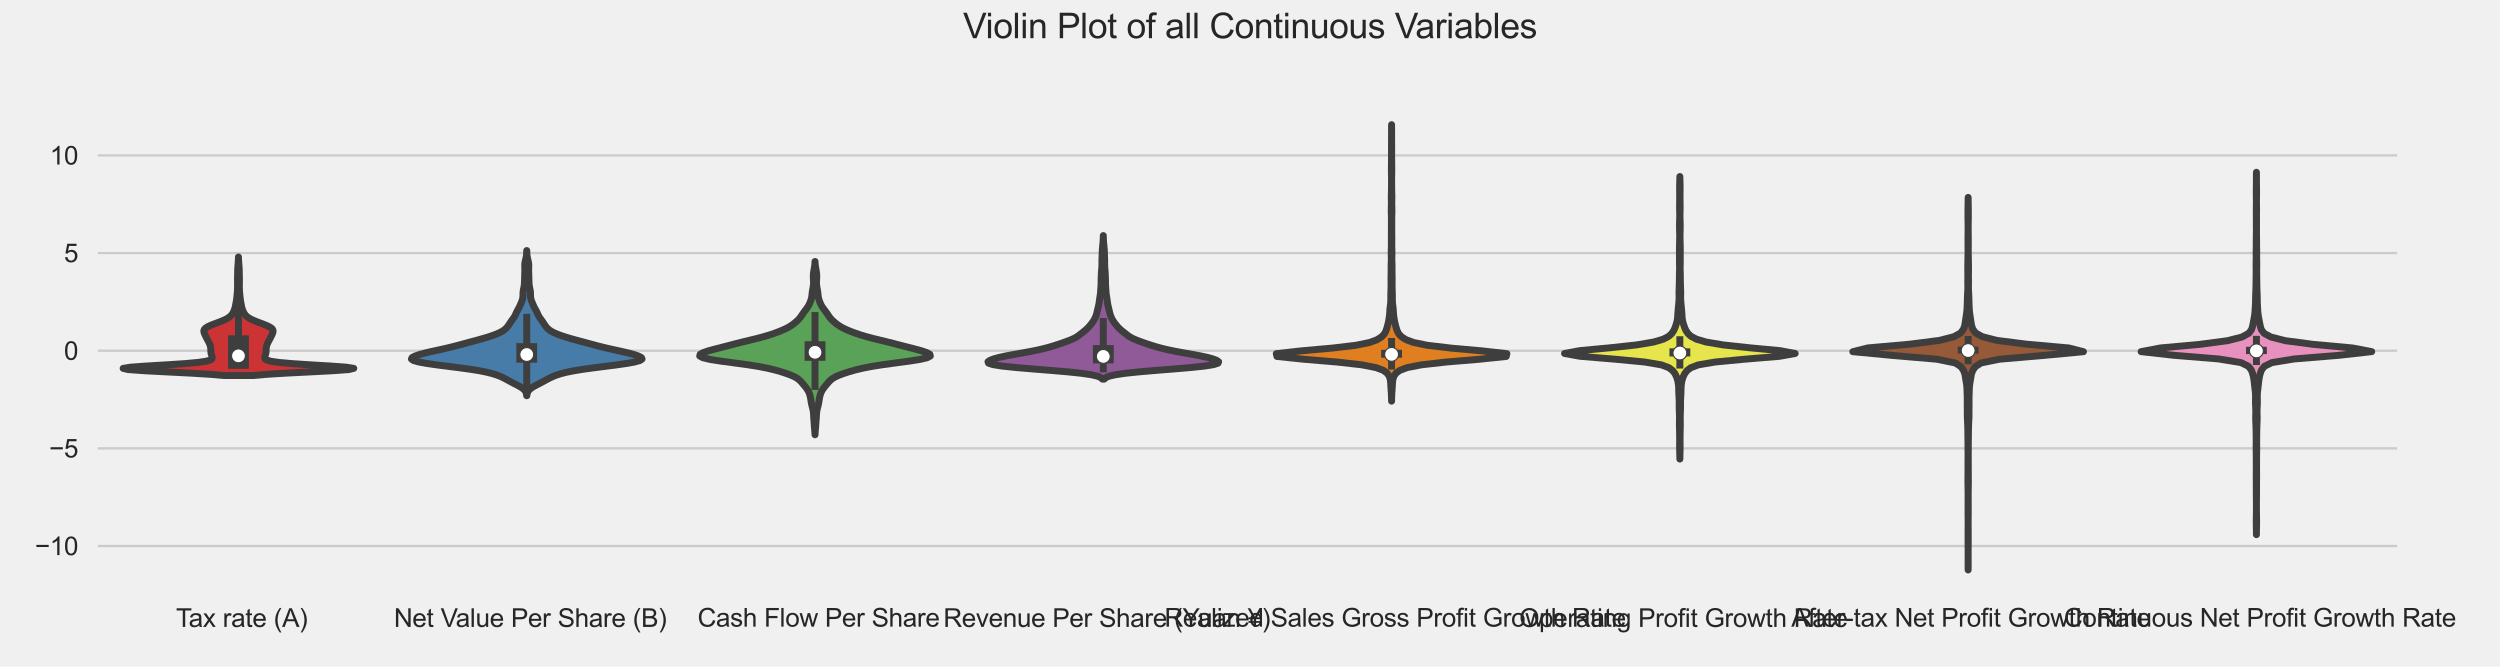 <?xml version="1.0" encoding="utf-8" standalone="no"?>
<!DOCTYPE svg PUBLIC "-//W3C//DTD SVG 1.1//EN"
  "http://www.w3.org/Graphics/SVG/1.1/DTD/svg11.dtd">
<svg xmlns:xlink="http://www.w3.org/1999/xlink" width="1080pt" height="288pt" viewBox="0 0 1080 288" xmlns="http://www.w3.org/2000/svg" version="1.1">
 <defs>
  <style type="text/css">*{stroke-linejoin: round; stroke-linecap: butt}</style>
 </defs>
 <g id="figure_1">
  <g id="patch_1">
   <path d="M 0 288 
L 1080 288 
L 1080 0 
L 0 0 
z
" style="fill: #f0f0f0"/>
  </g>
  <g id="axes_1">
   <g id="patch_2">
    <path d="M 40.745 255.833 
L 1037.043 255.833 
L 1037.043 44.24 
L 40.745 44.24 
z
" style="fill: #f0f0f0"/>
   </g>
   <g id="matplotlib.axis_1">
    <g id="xtick_1">
     <g id="text_1">
      <!--  Tax rate (A) -->
      <g style="fill: #262626" transform="translate(73.162 270.841)scale(0.11 -0.11)">
       <defs>
        <path id="ArialMT-20" transform="scale(0.016)"/>
        <path id="ArialMT-54" d="M 1659 0 
L 1659 4041 
L 150 4041 
L 150 4581 
L 3781 4581 
L 3781 4041 
L 2266 4041 
L 2266 0 
L 1659 0 
z
" transform="scale(0.016)"/>
        <path id="ArialMT-61" d="M 2588 409 
Q 2275 144 1986 34 
Q 1697 -75 1366 -75 
Q 819 -75 525 192 
Q 231 459 231 875 
Q 231 1119 342 1320 
Q 453 1522 633 1644 
Q 813 1766 1038 1828 
Q 1203 1872 1538 1913 
Q 2219 1994 2541 2106 
Q 2544 2222 2544 2253 
Q 2544 2597 2384 2738 
Q 2169 2928 1744 2928 
Q 1347 2928 1158 2789 
Q 969 2650 878 2297 
L 328 2372 
Q 403 2725 575 2942 
Q 747 3159 1072 3276 
Q 1397 3394 1825 3394 
Q 2250 3394 2515 3294 
Q 2781 3194 2906 3042 
Q 3031 2891 3081 2659 
Q 3109 2516 3109 2141 
L 3109 1391 
Q 3109 606 3145 398 
Q 3181 191 3288 0 
L 2700 0 
Q 2613 175 2588 409 
z
M 2541 1666 
Q 2234 1541 1622 1453 
Q 1275 1403 1131 1340 
Q 988 1278 909 1158 
Q 831 1038 831 891 
Q 831 666 1001 516 
Q 1172 366 1500 366 
Q 1825 366 2078 508 
Q 2331 650 2450 897 
Q 2541 1088 2541 1459 
L 2541 1666 
z
" transform="scale(0.016)"/>
        <path id="ArialMT-78" d="M 47 0 
L 1259 1725 
L 138 3319 
L 841 3319 
L 1350 2541 
Q 1494 2319 1581 2169 
Q 1719 2375 1834 2534 
L 2394 3319 
L 3066 3319 
L 1919 1756 
L 3153 0 
L 2463 0 
L 1781 1031 
L 1600 1309 
L 728 0 
L 47 0 
z
" transform="scale(0.016)"/>
        <path id="ArialMT-72" d="M 416 0 
L 416 3319 
L 922 3319 
L 922 2816 
Q 1116 3169 1280 3281 
Q 1444 3394 1641 3394 
Q 1925 3394 2219 3213 
L 2025 2691 
Q 1819 2813 1613 2813 
Q 1428 2813 1281 2702 
Q 1134 2591 1072 2394 
Q 978 2094 978 1738 
L 978 0 
L 416 0 
z
" transform="scale(0.016)"/>
        <path id="ArialMT-74" d="M 1650 503 
L 1731 6 
Q 1494 -44 1306 -44 
Q 1000 -44 831 53 
Q 663 150 594 308 
Q 525 466 525 972 
L 525 2881 
L 113 2881 
L 113 3319 
L 525 3319 
L 525 4141 
L 1084 4478 
L 1084 3319 
L 1650 3319 
L 1650 2881 
L 1084 2881 
L 1084 941 
Q 1084 700 1114 631 
Q 1144 563 1211 522 
Q 1278 481 1403 481 
Q 1497 481 1650 503 
z
" transform="scale(0.016)"/>
        <path id="ArialMT-65" d="M 2694 1069 
L 3275 997 
Q 3138 488 2766 206 
Q 2394 -75 1816 -75 
Q 1088 -75 661 373 
Q 234 822 234 1631 
Q 234 2469 665 2931 
Q 1097 3394 1784 3394 
Q 2450 3394 2872 2941 
Q 3294 2488 3294 1666 
Q 3294 1616 3291 1516 
L 816 1516 
Q 847 969 1125 678 
Q 1403 388 1819 388 
Q 2128 388 2347 550 
Q 2566 713 2694 1069 
z
M 847 1978 
L 2700 1978 
Q 2663 2397 2488 2606 
Q 2219 2931 1791 2931 
Q 1403 2931 1139 2672 
Q 875 2413 847 1978 
z
" transform="scale(0.016)"/>
        <path id="ArialMT-28" d="M 1497 -1347 
Q 1031 -759 709 28 
Q 388 816 388 1659 
Q 388 2403 628 3084 
Q 909 3875 1497 4659 
L 1900 4659 
Q 1522 4009 1400 3731 
Q 1209 3300 1100 2831 
Q 966 2247 966 1656 
Q 966 153 1900 -1347 
L 1497 -1347 
z
" transform="scale(0.016)"/>
        <path id="ArialMT-41" d="M -9 0 
L 1750 4581 
L 2403 4581 
L 4278 0 
L 3588 0 
L 3053 1388 
L 1138 1388 
L 634 0 
L -9 0 
z
M 1313 1881 
L 2866 1881 
L 2388 3150 
Q 2169 3728 2063 4100 
Q 1975 3659 1816 3225 
L 1313 1881 
z
" transform="scale(0.016)"/>
        <path id="ArialMT-29" d="M 791 -1347 
L 388 -1347 
Q 1322 153 1322 1656 
Q 1322 2244 1188 2822 
Q 1081 3291 891 3722 
Q 769 4003 388 4659 
L 791 4659 
Q 1378 3875 1659 3084 
Q 1900 2403 1900 1659 
Q 1900 816 1576 28 
Q 1253 -759 791 -1347 
z
" transform="scale(0.016)"/>
       </defs>
       <use xlink:href="#ArialMT-20"/>
       <use xlink:href="#ArialMT-54" x="26.033"/>
       <use xlink:href="#ArialMT-61" x="75.992"/>
       <use xlink:href="#ArialMT-78" x="131.607"/>
       <use xlink:href="#ArialMT-20" x="181.607"/>
       <use xlink:href="#ArialMT-72" x="209.391"/>
       <use xlink:href="#ArialMT-61" x="242.691"/>
       <use xlink:href="#ArialMT-74" x="298.307"/>
       <use xlink:href="#ArialMT-65" x="326.09"/>
       <use xlink:href="#ArialMT-20" x="381.705"/>
       <use xlink:href="#ArialMT-28" x="409.488"/>
       <use xlink:href="#ArialMT-41" x="442.789"/>
       <use xlink:href="#ArialMT-29" x="509.488"/>
      </g>
     </g>
    </g>
    <g id="xtick_2">
     <g id="text_2">
      <!--  Net Value Per Share (B) -->
      <g style="fill: #262626" transform="translate(167.126 270.841)scale(0.11 -0.11)">
       <defs>
        <path id="ArialMT-4e" d="M 488 0 
L 488 4581 
L 1109 4581 
L 3516 984 
L 3516 4581 
L 4097 4581 
L 4097 0 
L 3475 0 
L 1069 3600 
L 1069 0 
L 488 0 
z
" transform="scale(0.016)"/>
        <path id="ArialMT-56" d="M 1803 0 
L 28 4581 
L 684 4581 
L 1875 1253 
Q 2019 853 2116 503 
Q 2222 878 2363 1253 
L 3600 4581 
L 4219 4581 
L 2425 0 
L 1803 0 
z
" transform="scale(0.016)"/>
        <path id="ArialMT-6c" d="M 409 0 
L 409 4581 
L 972 4581 
L 972 0 
L 409 0 
z
" transform="scale(0.016)"/>
        <path id="ArialMT-75" d="M 2597 0 
L 2597 488 
Q 2209 -75 1544 -75 
Q 1250 -75 995 37 
Q 741 150 617 320 
Q 494 491 444 738 
Q 409 903 409 1263 
L 409 3319 
L 972 3319 
L 972 1478 
Q 972 1038 1006 884 
Q 1059 663 1231 536 
Q 1403 409 1656 409 
Q 1909 409 2131 539 
Q 2353 669 2445 892 
Q 2538 1116 2538 1541 
L 2538 3319 
L 3100 3319 
L 3100 0 
L 2597 0 
z
" transform="scale(0.016)"/>
        <path id="ArialMT-50" d="M 494 0 
L 494 4581 
L 2222 4581 
Q 2678 4581 2919 4538 
Q 3256 4481 3484 4323 
Q 3713 4166 3852 3881 
Q 3991 3597 3991 3256 
Q 3991 2672 3619 2267 
Q 3247 1863 2275 1863 
L 1100 1863 
L 1100 0 
L 494 0 
z
M 1100 2403 
L 2284 2403 
Q 2872 2403 3119 2622 
Q 3366 2841 3366 3238 
Q 3366 3525 3220 3729 
Q 3075 3934 2838 4000 
Q 2684 4041 2272 4041 
L 1100 4041 
L 1100 2403 
z
" transform="scale(0.016)"/>
        <path id="ArialMT-53" d="M 288 1472 
L 859 1522 
Q 900 1178 1048 958 
Q 1197 738 1509 602 
Q 1822 466 2213 466 
Q 2559 466 2825 569 
Q 3091 672 3220 851 
Q 3350 1031 3350 1244 
Q 3350 1459 3225 1620 
Q 3100 1781 2813 1891 
Q 2628 1963 1997 2114 
Q 1366 2266 1113 2400 
Q 784 2572 623 2826 
Q 463 3081 463 3397 
Q 463 3744 659 4045 
Q 856 4347 1234 4503 
Q 1613 4659 2075 4659 
Q 2584 4659 2973 4495 
Q 3363 4331 3572 4012 
Q 3781 3694 3797 3291 
L 3216 3247 
Q 3169 3681 2898 3903 
Q 2628 4125 2100 4125 
Q 1550 4125 1298 3923 
Q 1047 3722 1047 3438 
Q 1047 3191 1225 3031 
Q 1400 2872 2139 2705 
Q 2878 2538 3153 2413 
Q 3553 2228 3743 1945 
Q 3934 1663 3934 1294 
Q 3934 928 3725 604 
Q 3516 281 3123 101 
Q 2731 -78 2241 -78 
Q 1619 -78 1198 103 
Q 778 284 539 648 
Q 300 1013 288 1472 
z
" transform="scale(0.016)"/>
        <path id="ArialMT-68" d="M 422 0 
L 422 4581 
L 984 4581 
L 984 2938 
Q 1378 3394 1978 3394 
Q 2347 3394 2619 3248 
Q 2891 3103 3008 2847 
Q 3125 2591 3125 2103 
L 3125 0 
L 2563 0 
L 2563 2103 
Q 2563 2525 2380 2717 
Q 2197 2909 1863 2909 
Q 1613 2909 1392 2779 
Q 1172 2650 1078 2428 
Q 984 2206 984 1816 
L 984 0 
L 422 0 
z
" transform="scale(0.016)"/>
        <path id="ArialMT-42" d="M 469 0 
L 469 4581 
L 2188 4581 
Q 2713 4581 3030 4442 
Q 3347 4303 3526 4014 
Q 3706 3725 3706 3409 
Q 3706 3116 3547 2856 
Q 3388 2597 3066 2438 
Q 3481 2316 3704 2022 
Q 3928 1728 3928 1328 
Q 3928 1006 3792 729 
Q 3656 453 3456 303 
Q 3256 153 2954 76 
Q 2653 0 2216 0 
L 469 0 
z
M 1075 2656 
L 2066 2656 
Q 2469 2656 2644 2709 
Q 2875 2778 2992 2937 
Q 3109 3097 3109 3338 
Q 3109 3566 3000 3739 
Q 2891 3913 2687 3977 
Q 2484 4041 1991 4041 
L 1075 4041 
L 1075 2656 
z
M 1075 541 
L 2216 541 
Q 2509 541 2628 563 
Q 2838 600 2978 687 
Q 3119 775 3209 942 
Q 3300 1109 3300 1328 
Q 3300 1584 3169 1773 
Q 3038 1963 2805 2039 
Q 2572 2116 2134 2116 
L 1075 2116 
L 1075 541 
z
" transform="scale(0.016)"/>
       </defs>
       <use xlink:href="#ArialMT-20"/>
       <use xlink:href="#ArialMT-4e" x="27.783"/>
       <use xlink:href="#ArialMT-65" x="100"/>
       <use xlink:href="#ArialMT-74" x="155.615"/>
       <use xlink:href="#ArialMT-20" x="183.398"/>
       <use xlink:href="#ArialMT-56" x="211.182"/>
       <use xlink:href="#ArialMT-61" x="270.506"/>
       <use xlink:href="#ArialMT-6c" x="326.121"/>
       <use xlink:href="#ArialMT-75" x="348.338"/>
       <use xlink:href="#ArialMT-65" x="403.953"/>
       <use xlink:href="#ArialMT-20" x="459.568"/>
       <use xlink:href="#ArialMT-50" x="487.352"/>
       <use xlink:href="#ArialMT-65" x="554.051"/>
       <use xlink:href="#ArialMT-72" x="609.666"/>
       <use xlink:href="#ArialMT-20" x="642.967"/>
       <use xlink:href="#ArialMT-53" x="670.75"/>
       <use xlink:href="#ArialMT-68" x="737.449"/>
       <use xlink:href="#ArialMT-61" x="793.064"/>
       <use xlink:href="#ArialMT-72" x="848.68"/>
       <use xlink:href="#ArialMT-65" x="881.98"/>
       <use xlink:href="#ArialMT-20" x="937.596"/>
       <use xlink:href="#ArialMT-28" x="965.379"/>
       <use xlink:href="#ArialMT-42" x="998.68"/>
       <use xlink:href="#ArialMT-29" x="1065.379"/>
      </g>
     </g>
    </g>
    <g id="xtick_3">
     <g id="text_3">
      <!--  Cash Flow Per Share -->
      <g style="fill: #262626" transform="translate(298.291 270.707)scale(0.11 -0.11)">
       <defs>
        <path id="ArialMT-43" d="M 3763 1606 
L 4369 1453 
Q 4178 706 3683 314 
Q 3188 -78 2472 -78 
Q 1731 -78 1267 223 
Q 803 525 561 1097 
Q 319 1669 319 2325 
Q 319 3041 592 3573 
Q 866 4106 1370 4382 
Q 1875 4659 2481 4659 
Q 3169 4659 3637 4309 
Q 4106 3959 4291 3325 
L 3694 3184 
Q 3534 3684 3231 3912 
Q 2928 4141 2469 4141 
Q 1941 4141 1586 3887 
Q 1231 3634 1087 3207 
Q 944 2781 944 2328 
Q 944 1744 1114 1308 
Q 1284 872 1643 656 
Q 2003 441 2422 441 
Q 2931 441 3284 734 
Q 3638 1028 3763 1606 
z
" transform="scale(0.016)"/>
        <path id="ArialMT-73" d="M 197 991 
L 753 1078 
Q 800 744 1014 566 
Q 1228 388 1613 388 
Q 2000 388 2187 545 
Q 2375 703 2375 916 
Q 2375 1106 2209 1216 
Q 2094 1291 1634 1406 
Q 1016 1563 777 1677 
Q 538 1791 414 1992 
Q 291 2194 291 2438 
Q 291 2659 392 2848 
Q 494 3038 669 3163 
Q 800 3259 1026 3326 
Q 1253 3394 1513 3394 
Q 1903 3394 2198 3281 
Q 2494 3169 2634 2976 
Q 2775 2784 2828 2463 
L 2278 2388 
Q 2241 2644 2061 2787 
Q 1881 2931 1553 2931 
Q 1166 2931 1000 2803 
Q 834 2675 834 2503 
Q 834 2394 903 2306 
Q 972 2216 1119 2156 
Q 1203 2125 1616 2013 
Q 2213 1853 2448 1751 
Q 2684 1650 2818 1456 
Q 2953 1263 2953 975 
Q 2953 694 2789 445 
Q 2625 197 2315 61 
Q 2006 -75 1616 -75 
Q 969 -75 630 194 
Q 291 463 197 991 
z
" transform="scale(0.016)"/>
        <path id="ArialMT-46" d="M 525 0 
L 525 4581 
L 3616 4581 
L 3616 4041 
L 1131 4041 
L 1131 2622 
L 3281 2622 
L 3281 2081 
L 1131 2081 
L 1131 0 
L 525 0 
z
" transform="scale(0.016)"/>
        <path id="ArialMT-6f" d="M 213 1659 
Q 213 2581 725 3025 
Q 1153 3394 1769 3394 
Q 2453 3394 2887 2945 
Q 3322 2497 3322 1706 
Q 3322 1066 3130 698 
Q 2938 331 2570 128 
Q 2203 -75 1769 -75 
Q 1072 -75 642 372 
Q 213 819 213 1659 
z
M 791 1659 
Q 791 1022 1069 705 
Q 1347 388 1769 388 
Q 2188 388 2466 706 
Q 2744 1025 2744 1678 
Q 2744 2294 2464 2611 
Q 2184 2928 1769 2928 
Q 1347 2928 1069 2612 
Q 791 2297 791 1659 
z
" transform="scale(0.016)"/>
        <path id="ArialMT-77" d="M 1034 0 
L 19 3319 
L 600 3319 
L 1128 1403 
L 1325 691 
Q 1338 744 1497 1375 
L 2025 3319 
L 2603 3319 
L 3100 1394 
L 3266 759 
L 3456 1400 
L 4025 3319 
L 4572 3319 
L 3534 0 
L 2950 0 
L 2422 1988 
L 2294 2553 
L 1622 0 
L 1034 0 
z
" transform="scale(0.016)"/>
       </defs>
       <use xlink:href="#ArialMT-20"/>
       <use xlink:href="#ArialMT-43" x="27.783"/>
       <use xlink:href="#ArialMT-61" x="100"/>
       <use xlink:href="#ArialMT-73" x="155.615"/>
       <use xlink:href="#ArialMT-68" x="205.615"/>
       <use xlink:href="#ArialMT-20" x="261.23"/>
       <use xlink:href="#ArialMT-46" x="289.014"/>
       <use xlink:href="#ArialMT-6c" x="350.098"/>
       <use xlink:href="#ArialMT-6f" x="372.314"/>
       <use xlink:href="#ArialMT-77" x="427.93"/>
       <use xlink:href="#ArialMT-20" x="500.146"/>
       <use xlink:href="#ArialMT-50" x="527.93"/>
       <use xlink:href="#ArialMT-65" x="594.629"/>
       <use xlink:href="#ArialMT-72" x="650.244"/>
       <use xlink:href="#ArialMT-20" x="683.545"/>
       <use xlink:href="#ArialMT-53" x="711.328"/>
       <use xlink:href="#ArialMT-68" x="778.027"/>
       <use xlink:href="#ArialMT-61" x="833.643"/>
       <use xlink:href="#ArialMT-72" x="889.258"/>
       <use xlink:href="#ArialMT-65" x="922.559"/>
      </g>
     </g>
    </g>
    <g id="xtick_4">
     <g id="text_4">
      <!--  Revenue Per Share (Yuan ¥) -->
      <g style="fill: #262626" transform="translate(404.474 270.841)scale(0.11 -0.11)">
       <defs>
        <path id="ArialMT-52" d="M 503 0 
L 503 4581 
L 2534 4581 
Q 3147 4581 3465 4457 
Q 3784 4334 3975 4021 
Q 4166 3709 4166 3331 
Q 4166 2844 3850 2509 
Q 3534 2175 2875 2084 
Q 3116 1969 3241 1856 
Q 3506 1613 3744 1247 
L 4541 0 
L 3778 0 
L 3172 953 
Q 2906 1366 2734 1584 
Q 2563 1803 2427 1890 
Q 2291 1978 2150 2013 
Q 2047 2034 1813 2034 
L 1109 2034 
L 1109 0 
L 503 0 
z
M 1109 2559 
L 2413 2559 
Q 2828 2559 3062 2645 
Q 3297 2731 3419 2920 
Q 3541 3109 3541 3331 
Q 3541 3656 3305 3865 
Q 3069 4075 2559 4075 
L 1109 4075 
L 1109 2559 
z
" transform="scale(0.016)"/>
        <path id="ArialMT-76" d="M 1344 0 
L 81 3319 
L 675 3319 
L 1388 1331 
Q 1503 1009 1600 663 
Q 1675 925 1809 1294 
L 2547 3319 
L 3125 3319 
L 1869 0 
L 1344 0 
z
" transform="scale(0.016)"/>
        <path id="ArialMT-6e" d="M 422 0 
L 422 3319 
L 928 3319 
L 928 2847 
Q 1294 3394 1984 3394 
Q 2284 3394 2536 3286 
Q 2788 3178 2913 3003 
Q 3038 2828 3088 2588 
Q 3119 2431 3119 2041 
L 3119 0 
L 2556 0 
L 2556 2019 
Q 2556 2363 2490 2533 
Q 2425 2703 2258 2804 
Q 2091 2906 1866 2906 
Q 1506 2906 1245 2678 
Q 984 2450 984 1813 
L 984 0 
L 422 0 
z
" transform="scale(0.016)"/>
        <path id="ArialMT-59" d="M 1784 0 
L 1784 1941 
L 19 4581 
L 756 4581 
L 1659 3200 
Q 1909 2813 2125 2425 
Q 2331 2784 2625 3234 
L 3513 4581 
L 4219 4581 
L 2391 1941 
L 2391 0 
L 1784 0 
z
" transform="scale(0.016)"/>
        <path id="ArialMT-a5" d="M 1491 0 
L 1491 1016 
L 194 1016 
L 194 1450 
L 1491 1450 
L 1491 1897 
L 194 1897 
L 194 2359 
L 1259 2359 
L -9 4581 
L 616 4581 
L 1522 2969 
Q 1675 2694 1759 2488 
Q 1831 2653 2016 2997 
L 2872 4581 
L 3541 4581 
L 2275 2359 
L 3341 2359 
L 3341 1897 
L 2053 1897 
L 2053 1450 
L 3341 1450 
L 3341 1016 
L 2053 1016 
L 2053 0 
L 1491 0 
z
" transform="scale(0.016)"/>
       </defs>
       <use xlink:href="#ArialMT-20"/>
       <use xlink:href="#ArialMT-52" x="27.783"/>
       <use xlink:href="#ArialMT-65" x="100"/>
       <use xlink:href="#ArialMT-76" x="155.615"/>
       <use xlink:href="#ArialMT-65" x="205.615"/>
       <use xlink:href="#ArialMT-6e" x="261.23"/>
       <use xlink:href="#ArialMT-75" x="316.846"/>
       <use xlink:href="#ArialMT-65" x="372.461"/>
       <use xlink:href="#ArialMT-20" x="428.076"/>
       <use xlink:href="#ArialMT-50" x="455.859"/>
       <use xlink:href="#ArialMT-65" x="522.559"/>
       <use xlink:href="#ArialMT-72" x="578.174"/>
       <use xlink:href="#ArialMT-20" x="611.475"/>
       <use xlink:href="#ArialMT-53" x="639.258"/>
       <use xlink:href="#ArialMT-68" x="705.957"/>
       <use xlink:href="#ArialMT-61" x="761.572"/>
       <use xlink:href="#ArialMT-72" x="817.188"/>
       <use xlink:href="#ArialMT-65" x="850.488"/>
       <use xlink:href="#ArialMT-20" x="906.104"/>
       <use xlink:href="#ArialMT-28" x="933.887"/>
       <use xlink:href="#ArialMT-59" x="967.188"/>
       <use xlink:href="#ArialMT-75" x="1028.387"/>
       <use xlink:href="#ArialMT-61" x="1084.002"/>
       <use xlink:href="#ArialMT-6e" x="1139.617"/>
       <use xlink:href="#ArialMT-20" x="1195.232"/>
       <use xlink:href="#ArialMT-a5" x="1223.016"/>
       <use xlink:href="#ArialMT-29" x="1278.631"/>
      </g>
     </g>
    </g>
    <g id="xtick_5">
     <g id="text_5">
      <!--  Realized Sales Gross Profit Growth Rate -->
      <g style="fill: #262626" transform="translate(499.989 270.707)scale(0.11 -0.11)">
       <defs>
        <path id="ArialMT-69" d="M 425 3934 
L 425 4581 
L 988 4581 
L 988 3934 
L 425 3934 
z
M 425 0 
L 425 3319 
L 988 3319 
L 988 0 
L 425 0 
z
" transform="scale(0.016)"/>
        <path id="ArialMT-7a" d="M 125 0 
L 125 456 
L 2238 2881 
Q 1878 2863 1603 2863 
L 250 2863 
L 250 3319 
L 2963 3319 
L 2963 2947 
L 1166 841 
L 819 456 
Q 1197 484 1528 484 
L 3063 484 
L 3063 0 
L 125 0 
z
" transform="scale(0.016)"/>
        <path id="ArialMT-64" d="M 2575 0 
L 2575 419 
Q 2259 -75 1647 -75 
Q 1250 -75 917 144 
Q 584 363 401 755 
Q 219 1147 219 1656 
Q 219 2153 384 2558 
Q 550 2963 881 3178 
Q 1213 3394 1622 3394 
Q 1922 3394 2156 3267 
Q 2391 3141 2538 2938 
L 2538 4581 
L 3097 4581 
L 3097 0 
L 2575 0 
z
M 797 1656 
Q 797 1019 1065 703 
Q 1334 388 1700 388 
Q 2069 388 2326 689 
Q 2584 991 2584 1609 
Q 2584 2291 2321 2609 
Q 2059 2928 1675 2928 
Q 1300 2928 1048 2622 
Q 797 2316 797 1656 
z
" transform="scale(0.016)"/>
        <path id="ArialMT-47" d="M 2638 1797 
L 2638 2334 
L 4578 2338 
L 4578 638 
Q 4131 281 3656 101 
Q 3181 -78 2681 -78 
Q 2006 -78 1454 211 
Q 903 500 622 1047 
Q 341 1594 341 2269 
Q 341 2938 620 3517 
Q 900 4097 1425 4378 
Q 1950 4659 2634 4659 
Q 3131 4659 3532 4498 
Q 3934 4338 4162 4050 
Q 4391 3763 4509 3300 
L 3963 3150 
Q 3859 3500 3706 3700 
Q 3553 3900 3268 4020 
Q 2984 4141 2638 4141 
Q 2222 4141 1919 4014 
Q 1616 3888 1430 3681 
Q 1244 3475 1141 3228 
Q 966 2803 966 2306 
Q 966 1694 1177 1281 
Q 1388 869 1791 669 
Q 2194 469 2647 469 
Q 3041 469 3416 620 
Q 3791 772 3984 944 
L 3984 1797 
L 2638 1797 
z
" transform="scale(0.016)"/>
        <path id="ArialMT-66" d="M 556 0 
L 556 2881 
L 59 2881 
L 59 3319 
L 556 3319 
L 556 3672 
Q 556 4006 616 4169 
Q 697 4388 901 4523 
Q 1106 4659 1475 4659 
Q 1713 4659 2000 4603 
L 1916 4113 
Q 1741 4144 1584 4144 
Q 1328 4144 1222 4034 
Q 1116 3925 1116 3625 
L 1116 3319 
L 1763 3319 
L 1763 2881 
L 1116 2881 
L 1116 0 
L 556 0 
z
" transform="scale(0.016)"/>
       </defs>
       <use xlink:href="#ArialMT-20"/>
       <use xlink:href="#ArialMT-52" x="27.783"/>
       <use xlink:href="#ArialMT-65" x="100"/>
       <use xlink:href="#ArialMT-61" x="155.615"/>
       <use xlink:href="#ArialMT-6c" x="211.23"/>
       <use xlink:href="#ArialMT-69" x="233.447"/>
       <use xlink:href="#ArialMT-7a" x="255.664"/>
       <use xlink:href="#ArialMT-65" x="305.664"/>
       <use xlink:href="#ArialMT-64" x="361.279"/>
       <use xlink:href="#ArialMT-20" x="416.895"/>
       <use xlink:href="#ArialMT-53" x="444.678"/>
       <use xlink:href="#ArialMT-61" x="511.377"/>
       <use xlink:href="#ArialMT-6c" x="566.992"/>
       <use xlink:href="#ArialMT-65" x="589.209"/>
       <use xlink:href="#ArialMT-73" x="644.824"/>
       <use xlink:href="#ArialMT-20" x="694.824"/>
       <use xlink:href="#ArialMT-47" x="722.607"/>
       <use xlink:href="#ArialMT-72" x="800.391"/>
       <use xlink:href="#ArialMT-6f" x="833.691"/>
       <use xlink:href="#ArialMT-73" x="889.307"/>
       <use xlink:href="#ArialMT-73" x="939.307"/>
       <use xlink:href="#ArialMT-20" x="989.307"/>
       <use xlink:href="#ArialMT-50" x="1017.09"/>
       <use xlink:href="#ArialMT-72" x="1083.789"/>
       <use xlink:href="#ArialMT-6f" x="1117.09"/>
       <use xlink:href="#ArialMT-66" x="1172.705"/>
       <use xlink:href="#ArialMT-69" x="1200.488"/>
       <use xlink:href="#ArialMT-74" x="1222.705"/>
       <use xlink:href="#ArialMT-20" x="1250.488"/>
       <use xlink:href="#ArialMT-47" x="1278.271"/>
       <use xlink:href="#ArialMT-72" x="1356.055"/>
       <use xlink:href="#ArialMT-6f" x="1389.355"/>
       <use xlink:href="#ArialMT-77" x="1444.971"/>
       <use xlink:href="#ArialMT-74" x="1517.188"/>
       <use xlink:href="#ArialMT-68" x="1544.971"/>
       <use xlink:href="#ArialMT-20" x="1600.586"/>
       <use xlink:href="#ArialMT-52" x="1628.369"/>
       <use xlink:href="#ArialMT-61" x="1700.586"/>
       <use xlink:href="#ArialMT-74" x="1756.201"/>
       <use xlink:href="#ArialMT-65" x="1783.984"/>
      </g>
     </g>
    </g>
    <g id="xtick_6">
     <g id="text_6">
      <!--  Operating Profit Growth Rate -->
      <g style="fill: #262626" transform="translate(653.256 270.848)scale(0.11 -0.11)">
       <defs>
        <path id="ArialMT-4f" d="M 309 2231 
Q 309 3372 921 4017 
Q 1534 4663 2503 4663 
Q 3138 4663 3647 4359 
Q 4156 4056 4423 3514 
Q 4691 2972 4691 2284 
Q 4691 1588 4409 1038 
Q 4128 488 3612 205 
Q 3097 -78 2500 -78 
Q 1853 -78 1343 234 
Q 834 547 571 1087 
Q 309 1628 309 2231 
z
M 934 2222 
Q 934 1394 1379 917 
Q 1825 441 2497 441 
Q 3181 441 3623 922 
Q 4066 1403 4066 2288 
Q 4066 2847 3877 3264 
Q 3688 3681 3323 3911 
Q 2959 4141 2506 4141 
Q 1863 4141 1398 3698 
Q 934 3256 934 2222 
z
" transform="scale(0.016)"/>
        <path id="ArialMT-70" d="M 422 -1272 
L 422 3319 
L 934 3319 
L 934 2888 
Q 1116 3141 1344 3267 
Q 1572 3394 1897 3394 
Q 2322 3394 2647 3175 
Q 2972 2956 3137 2557 
Q 3303 2159 3303 1684 
Q 3303 1175 3120 767 
Q 2938 359 2589 142 
Q 2241 -75 1856 -75 
Q 1575 -75 1351 44 
Q 1128 163 984 344 
L 984 -1272 
L 422 -1272 
z
M 931 1641 
Q 931 1000 1190 694 
Q 1450 388 1819 388 
Q 2194 388 2461 705 
Q 2728 1022 2728 1688 
Q 2728 2322 2467 2637 
Q 2206 2953 1844 2953 
Q 1484 2953 1207 2617 
Q 931 2281 931 1641 
z
" transform="scale(0.016)"/>
        <path id="ArialMT-67" d="M 319 -275 
L 866 -356 
Q 900 -609 1056 -725 
Q 1266 -881 1628 -881 
Q 2019 -881 2231 -725 
Q 2444 -569 2519 -288 
Q 2563 -116 2559 434 
Q 2191 0 1641 0 
Q 956 0 581 494 
Q 206 988 206 1678 
Q 206 2153 378 2554 
Q 550 2956 876 3175 
Q 1203 3394 1644 3394 
Q 2231 3394 2613 2919 
L 2613 3319 
L 3131 3319 
L 3131 450 
Q 3131 -325 2973 -648 
Q 2816 -972 2473 -1159 
Q 2131 -1347 1631 -1347 
Q 1038 -1347 672 -1080 
Q 306 -813 319 -275 
z
M 784 1719 
Q 784 1066 1043 766 
Q 1303 466 1694 466 
Q 2081 466 2343 764 
Q 2606 1063 2606 1700 
Q 2606 2309 2336 2618 
Q 2066 2928 1684 2928 
Q 1309 2928 1046 2623 
Q 784 2319 784 1719 
z
" transform="scale(0.016)"/>
       </defs>
       <use xlink:href="#ArialMT-20"/>
       <use xlink:href="#ArialMT-4f" x="27.783"/>
       <use xlink:href="#ArialMT-70" x="105.566"/>
       <use xlink:href="#ArialMT-65" x="161.182"/>
       <use xlink:href="#ArialMT-72" x="216.797"/>
       <use xlink:href="#ArialMT-61" x="250.098"/>
       <use xlink:href="#ArialMT-74" x="305.713"/>
       <use xlink:href="#ArialMT-69" x="333.496"/>
       <use xlink:href="#ArialMT-6e" x="355.713"/>
       <use xlink:href="#ArialMT-67" x="411.328"/>
       <use xlink:href="#ArialMT-20" x="466.943"/>
       <use xlink:href="#ArialMT-50" x="494.727"/>
       <use xlink:href="#ArialMT-72" x="561.426"/>
       <use xlink:href="#ArialMT-6f" x="594.727"/>
       <use xlink:href="#ArialMT-66" x="650.342"/>
       <use xlink:href="#ArialMT-69" x="678.125"/>
       <use xlink:href="#ArialMT-74" x="700.342"/>
       <use xlink:href="#ArialMT-20" x="728.125"/>
       <use xlink:href="#ArialMT-47" x="755.908"/>
       <use xlink:href="#ArialMT-72" x="833.691"/>
       <use xlink:href="#ArialMT-6f" x="866.992"/>
       <use xlink:href="#ArialMT-77" x="922.607"/>
       <use xlink:href="#ArialMT-74" x="994.824"/>
       <use xlink:href="#ArialMT-68" x="1022.607"/>
       <use xlink:href="#ArialMT-20" x="1078.223"/>
       <use xlink:href="#ArialMT-52" x="1106.006"/>
       <use xlink:href="#ArialMT-61" x="1178.223"/>
       <use xlink:href="#ArialMT-74" x="1233.838"/>
       <use xlink:href="#ArialMT-65" x="1261.621"/>
      </g>
     </g>
    </g>
    <g id="xtick_7">
     <g id="text_7">
      <!--  After-tax Net Profit Growth Rate -->
      <g style="fill: #262626" transform="translate(771.379 270.707)scale(0.11 -0.11)">
       <defs>
        <path id="ArialMT-2d" d="M 203 1375 
L 203 1941 
L 1931 1941 
L 1931 1375 
L 203 1375 
z
" transform="scale(0.016)"/>
       </defs>
       <use xlink:href="#ArialMT-20"/>
       <use xlink:href="#ArialMT-41" x="22.283"/>
       <use xlink:href="#ArialMT-66" x="88.982"/>
       <use xlink:href="#ArialMT-74" x="116.766"/>
       <use xlink:href="#ArialMT-65" x="144.549"/>
       <use xlink:href="#ArialMT-72" x="200.164"/>
       <use xlink:href="#ArialMT-2d" x="233.465"/>
       <use xlink:href="#ArialMT-74" x="266.766"/>
       <use xlink:href="#ArialMT-61" x="294.549"/>
       <use xlink:href="#ArialMT-78" x="350.164"/>
       <use xlink:href="#ArialMT-20" x="400.164"/>
       <use xlink:href="#ArialMT-4e" x="427.947"/>
       <use xlink:href="#ArialMT-65" x="500.164"/>
       <use xlink:href="#ArialMT-74" x="555.779"/>
       <use xlink:href="#ArialMT-20" x="583.562"/>
       <use xlink:href="#ArialMT-50" x="611.346"/>
       <use xlink:href="#ArialMT-72" x="678.045"/>
       <use xlink:href="#ArialMT-6f" x="711.346"/>
       <use xlink:href="#ArialMT-66" x="766.961"/>
       <use xlink:href="#ArialMT-69" x="794.744"/>
       <use xlink:href="#ArialMT-74" x="816.961"/>
       <use xlink:href="#ArialMT-20" x="844.744"/>
       <use xlink:href="#ArialMT-47" x="872.527"/>
       <use xlink:href="#ArialMT-72" x="950.311"/>
       <use xlink:href="#ArialMT-6f" x="983.611"/>
       <use xlink:href="#ArialMT-77" x="1039.227"/>
       <use xlink:href="#ArialMT-74" x="1111.443"/>
       <use xlink:href="#ArialMT-68" x="1139.227"/>
       <use xlink:href="#ArialMT-20" x="1194.842"/>
       <use xlink:href="#ArialMT-52" x="1222.625"/>
       <use xlink:href="#ArialMT-61" x="1294.842"/>
       <use xlink:href="#ArialMT-74" x="1350.457"/>
       <use xlink:href="#ArialMT-65" x="1378.24"/>
      </g>
     </g>
    </g>
    <g id="xtick_8">
     <g id="text_8">
      <!--  Continuous Net Profit Growth Rate -->
      <g style="fill: #262626" transform="translate(888.573 270.707)scale(0.11 -0.11)">
       <use xlink:href="#ArialMT-20"/>
       <use xlink:href="#ArialMT-43" x="27.783"/>
       <use xlink:href="#ArialMT-6f" x="100"/>
       <use xlink:href="#ArialMT-6e" x="155.615"/>
       <use xlink:href="#ArialMT-74" x="211.23"/>
       <use xlink:href="#ArialMT-69" x="239.014"/>
       <use xlink:href="#ArialMT-6e" x="261.23"/>
       <use xlink:href="#ArialMT-75" x="316.846"/>
       <use xlink:href="#ArialMT-6f" x="372.461"/>
       <use xlink:href="#ArialMT-75" x="428.076"/>
       <use xlink:href="#ArialMT-73" x="483.691"/>
       <use xlink:href="#ArialMT-20" x="533.691"/>
       <use xlink:href="#ArialMT-4e" x="561.475"/>
       <use xlink:href="#ArialMT-65" x="633.691"/>
       <use xlink:href="#ArialMT-74" x="689.307"/>
       <use xlink:href="#ArialMT-20" x="717.09"/>
       <use xlink:href="#ArialMT-50" x="744.873"/>
       <use xlink:href="#ArialMT-72" x="811.572"/>
       <use xlink:href="#ArialMT-6f" x="844.873"/>
       <use xlink:href="#ArialMT-66" x="900.488"/>
       <use xlink:href="#ArialMT-69" x="928.271"/>
       <use xlink:href="#ArialMT-74" x="950.488"/>
       <use xlink:href="#ArialMT-20" x="978.271"/>
       <use xlink:href="#ArialMT-47" x="1006.055"/>
       <use xlink:href="#ArialMT-72" x="1083.838"/>
       <use xlink:href="#ArialMT-6f" x="1117.139"/>
       <use xlink:href="#ArialMT-77" x="1172.754"/>
       <use xlink:href="#ArialMT-74" x="1244.971"/>
       <use xlink:href="#ArialMT-68" x="1272.754"/>
       <use xlink:href="#ArialMT-20" x="1328.369"/>
       <use xlink:href="#ArialMT-52" x="1356.152"/>
       <use xlink:href="#ArialMT-61" x="1428.369"/>
       <use xlink:href="#ArialMT-74" x="1483.984"/>
       <use xlink:href="#ArialMT-65" x="1511.768"/>
      </g>
     </g>
    </g>
   </g>
   <g id="matplotlib.axis_2">
    <g id="ytick_1">
     <g id="line2d_1">
      <path d="M 40.745 235.885 
L 1037.043 235.885 
" clip-path="url(#pfc7aba139b)" style="fill: none; stroke: #cbcbcb"/>
     </g>
     <g id="text_9">
      <!-- −10 -->
      <g style="fill: #262626" transform="translate(15.086 239.822)scale(0.11 -0.11)">
       <defs>
        <path id="ArialMT-2212" d="M 3381 1997 
L 356 1997 
L 356 2522 
L 3381 2522 
L 3381 1997 
z
" transform="scale(0.016)"/>
        <path id="ArialMT-31" d="M 2384 0 
L 1822 0 
L 1822 3584 
Q 1619 3391 1289 3197 
Q 959 3003 697 2906 
L 697 3450 
Q 1169 3672 1522 3987 
Q 1875 4303 2022 4600 
L 2384 4600 
L 2384 0 
z
" transform="scale(0.016)"/>
        <path id="ArialMT-30" d="M 266 2259 
Q 266 3072 433 3567 
Q 600 4063 929 4331 
Q 1259 4600 1759 4600 
Q 2128 4600 2406 4451 
Q 2684 4303 2865 4023 
Q 3047 3744 3150 3342 
Q 3253 2941 3253 2259 
Q 3253 1453 3087 958 
Q 2922 463 2592 192 
Q 2263 -78 1759 -78 
Q 1097 -78 719 397 
Q 266 969 266 2259 
z
M 844 2259 
Q 844 1131 1108 757 
Q 1372 384 1759 384 
Q 2147 384 2411 759 
Q 2675 1134 2675 2259 
Q 2675 3391 2411 3762 
Q 2147 4134 1753 4134 
Q 1366 4134 1134 3806 
Q 844 3388 844 2259 
z
" transform="scale(0.016)"/>
       </defs>
       <use xlink:href="#ArialMT-2212"/>
       <use xlink:href="#ArialMT-31" x="58.398"/>
       <use xlink:href="#ArialMT-30" x="114.014"/>
      </g>
     </g>
    </g>
    <g id="ytick_2">
     <g id="line2d_2">
      <path d="M 40.745 193.698 
L 1037.043 193.698 
" clip-path="url(#pfc7aba139b)" style="fill: none; stroke: #cbcbcb"/>
     </g>
     <g id="text_10">
      <!-- −5 -->
      <g style="fill: #262626" transform="translate(21.203 197.635)scale(0.11 -0.11)">
       <defs>
        <path id="ArialMT-35" d="M 266 1200 
L 856 1250 
Q 922 819 1161 601 
Q 1400 384 1738 384 
Q 2144 384 2425 690 
Q 2706 997 2706 1503 
Q 2706 1984 2436 2262 
Q 2166 2541 1728 2541 
Q 1456 2541 1237 2417 
Q 1019 2294 894 2097 
L 366 2166 
L 809 4519 
L 3088 4519 
L 3088 3981 
L 1259 3981 
L 1013 2750 
Q 1425 3038 1878 3038 
Q 2478 3038 2890 2622 
Q 3303 2206 3303 1553 
Q 3303 931 2941 478 
Q 2500 -78 1738 -78 
Q 1113 -78 717 272 
Q 322 622 266 1200 
z
" transform="scale(0.016)"/>
       </defs>
       <use xlink:href="#ArialMT-2212"/>
       <use xlink:href="#ArialMT-35" x="58.398"/>
      </g>
     </g>
    </g>
    <g id="ytick_3">
     <g id="line2d_3">
      <path d="M 40.745 151.511 
L 1037.043 151.511 
" clip-path="url(#pfc7aba139b)" style="fill: none; stroke: #cbcbcb"/>
     </g>
     <g id="text_11">
      <!-- 0 -->
      <g style="fill: #262626" transform="translate(27.628 155.448)scale(0.11 -0.11)">
       <use xlink:href="#ArialMT-30"/>
      </g>
     </g>
    </g>
    <g id="ytick_4">
     <g id="line2d_4">
      <path d="M 40.745 109.324 
L 1037.043 109.324 
" clip-path="url(#pfc7aba139b)" style="fill: none; stroke: #cbcbcb"/>
     </g>
     <g id="text_12">
      <!-- 5 -->
      <g style="fill: #262626" transform="translate(27.628 113.261)scale(0.11 -0.11)">
       <use xlink:href="#ArialMT-35"/>
      </g>
     </g>
    </g>
    <g id="ytick_5">
     <g id="line2d_5">
      <path d="M 40.745 67.137 
L 1037.043 67.137 
" clip-path="url(#pfc7aba139b)" style="fill: none; stroke: #cbcbcb"/>
     </g>
     <g id="text_13">
      <!-- 10 -->
      <g style="fill: #262626" transform="translate(21.511 71.073)scale(0.11 -0.11)">
       <use xlink:href="#ArialMT-31"/>
       <use xlink:href="#ArialMT-30" x="55.615"/>
      </g>
     </g>
    </g>
   </g>
   <g id="PolyCollection_1">
    <defs>
     <path id="m705753027d" d="M 109.269 -125.759 
L 96.758 -125.759 
L 90.993 -126.277 
L 82.621 -126.794 
L 72.444 -127.311 
L 62.475 -127.829 
L 55.364 -128.346 
L 53.199 -128.863 
L 56.409 -129.381 
L 63.558 -129.898 
L 72.168 -130.415 
L 79.958 -130.933 
L 85.669 -131.45 
L 89.146 -131.967 
L 90.892 -132.485 
L 91.565 -133.002 
L 91.69 -133.519 
L 91.584 -134.037 
L 91.413 -134.554 
L 91.256 -135.071 
L 91.147 -135.589 
L 91.091 -136.106 
L 91.071 -136.623 
L 91.055 -137.141 
L 91.016 -137.658 
L 90.934 -138.175 
L 90.806 -138.693 
L 90.633 -139.21 
L 90.416 -139.727 
L 90.163 -140.244 
L 89.886 -140.762 
L 89.602 -141.279 
L 89.324 -141.796 
L 89.06 -142.314 
L 88.807 -142.831 
L 88.561 -143.348 
L 88.331 -143.866 
L 88.144 -144.383 
L 88.053 -144.9 
L 88.128 -145.418 
L 88.439 -145.935 
L 89.036 -146.452 
L 89.925 -146.97 
L 91.063 -147.487 
L 92.371 -148.004 
L 93.752 -148.522 
L 95.116 -149.039 
L 96.384 -149.556 
L 97.501 -150.074 
L 98.436 -150.591 
L 99.182 -151.108 
L 99.758 -151.626 
L 100.199 -152.143 
L 100.544 -152.66 
L 100.826 -153.178 
L 101.064 -153.695 
L 101.264 -154.212 
L 101.431 -154.73 
L 101.568 -155.247 
L 101.683 -155.764 
L 101.785 -156.282 
L 101.883 -156.799 
L 101.978 -157.316 
L 102.069 -157.834 
L 102.153 -158.351 
L 102.226 -158.868 
L 102.288 -159.386 
L 102.342 -159.903 
L 102.393 -160.42 
L 102.442 -160.938 
L 102.491 -161.455 
L 102.536 -161.972 
L 102.573 -162.49 
L 102.599 -163.007 
L 102.615 -163.524 
L 102.622 -164.041 
L 102.623 -164.559 
L 102.621 -165.076 
L 102.615 -165.593 
L 102.608 -166.111 
L 102.6 -166.628 
L 102.596 -167.145 
L 102.599 -167.663 
L 102.609 -168.18 
L 102.623 -168.697 
L 102.638 -169.215 
L 102.65 -169.732 
L 102.658 -170.249 
L 102.667 -170.767 
L 102.679 -171.284 
L 102.698 -171.801 
L 102.724 -172.319 
L 102.758 -172.836 
L 102.796 -173.353 
L 102.839 -173.871 
L 102.882 -174.388 
L 102.922 -174.905 
L 102.955 -175.423 
L 102.98 -175.94 
L 102.996 -176.457 
L 103.005 -176.975 
L 103.022 -176.975 
L 103.022 -176.975 
L 103.031 -176.457 
L 103.047 -175.94 
L 103.072 -175.423 
L 103.106 -174.905 
L 103.145 -174.388 
L 103.188 -173.871 
L 103.231 -173.353 
L 103.27 -172.836 
L 103.303 -172.319 
L 103.329 -171.801 
L 103.348 -171.284 
L 103.36 -170.767 
L 103.369 -170.249 
L 103.377 -169.732 
L 103.389 -169.215 
L 103.404 -168.697 
L 103.418 -168.18 
L 103.428 -167.663 
L 103.431 -167.145 
L 103.427 -166.628 
L 103.42 -166.111 
L 103.412 -165.593 
L 103.406 -165.076 
L 103.404 -164.559 
L 103.405 -164.041 
L 103.413 -163.524 
L 103.428 -163.007 
L 103.454 -162.49 
L 103.491 -161.972 
L 103.536 -161.455 
L 103.585 -160.938 
L 103.635 -160.42 
L 103.685 -159.903 
L 103.739 -159.386 
L 103.801 -158.868 
L 103.875 -158.351 
L 103.958 -157.834 
L 104.05 -157.316 
L 104.144 -156.799 
L 104.242 -156.282 
L 104.344 -155.764 
L 104.46 -155.247 
L 104.597 -154.73 
L 104.763 -154.212 
L 104.964 -153.695 
L 105.201 -153.178 
L 105.483 -152.66 
L 105.828 -152.143 
L 106.269 -151.626 
L 106.846 -151.108 
L 107.592 -150.591 
L 108.526 -150.074 
L 109.643 -149.556 
L 110.912 -149.039 
L 112.275 -148.522 
L 113.656 -148.004 
L 114.964 -147.487 
L 116.102 -146.97 
L 116.991 -146.452 
L 117.588 -145.935 
L 117.899 -145.418 
L 117.974 -144.9 
L 117.883 -144.383 
L 117.696 -143.866 
L 117.466 -143.348 
L 117.22 -142.831 
L 116.967 -142.314 
L 116.703 -141.796 
L 116.426 -141.279 
L 116.141 -140.762 
L 115.864 -140.244 
L 115.611 -139.727 
L 115.394 -139.21 
L 115.221 -138.693 
L 115.093 -138.175 
L 115.012 -137.658 
L 114.972 -137.141 
L 114.956 -136.623 
L 114.936 -136.106 
L 114.88 -135.589 
L 114.771 -135.071 
L 114.614 -134.554 
L 114.443 -134.037 
L 114.338 -133.519 
L 114.462 -133.002 
L 115.136 -132.485 
L 116.881 -131.967 
L 120.358 -131.45 
L 126.07 -130.933 
L 133.859 -130.415 
L 142.469 -129.898 
L 149.618 -129.381 
L 152.828 -128.863 
L 150.663 -128.346 
L 143.552 -127.829 
L 133.583 -127.311 
L 123.407 -126.794 
L 115.034 -126.277 
L 109.269 -125.759 
z
" style="stroke: #3e3e3e; stroke-width: 3"/>
    </defs>
    <g clip-path="url(#pfc7aba139b)">
     <use xlink:href="#m705753027d" x="0" y="288" style="fill: #cb3335; stroke: #3e3e3e; stroke-width: 3"/>
    </g>
   </g>
   <g id="PolyCollection_2">
    <defs>
     <path id="m1c05d20ff3" d="M 227.593 -117.058 
L 227.508 -117.058 
L 227.434 -117.691 
L 227.274 -118.325 
L 226.974 -118.958 
L 226.48 -119.591 
L 225.757 -120.225 
L 224.807 -120.858 
L 223.677 -121.491 
L 222.453 -122.125 
L 221.226 -122.758 
L 220.046 -123.391 
L 218.895 -124.025 
L 217.702 -124.658 
L 216.364 -125.292 
L 214.779 -125.925 
L 212.825 -126.558 
L 210.349 -127.192 
L 207.188 -127.825 
L 203.26 -128.458 
L 198.661 -129.092 
L 193.682 -129.725 
L 188.744 -130.358 
L 184.32 -130.992 
L 180.846 -131.625 
L 178.625 -132.259 
L 177.736 -132.892 
L 178.02 -133.525 
L 179.192 -134.159 
L 181.002 -134.792 
L 183.299 -135.425 
L 185.973 -136.059 
L 188.861 -136.692 
L 191.744 -137.325 
L 194.453 -137.959 
L 196.95 -138.592 
L 199.316 -139.225 
L 201.656 -139.859 
L 204.015 -140.492 
L 206.361 -141.126 
L 208.627 -141.759 
L 210.745 -142.392 
L 212.671 -143.026 
L 214.374 -143.659 
L 215.827 -144.292 
L 217.012 -144.926 
L 217.935 -145.559 
L 218.642 -146.192 
L 219.199 -146.826 
L 219.666 -147.459 
L 220.084 -148.093 
L 220.491 -148.726 
L 220.919 -149.359 
L 221.383 -149.993 
L 221.85 -150.626 
L 222.268 -151.259 
L 222.607 -151.893 
L 222.89 -152.526 
L 223.171 -153.159 
L 223.49 -153.793 
L 223.843 -154.426 
L 224.193 -155.059 
L 224.51 -155.693 
L 224.792 -156.326 
L 225.059 -156.96 
L 225.32 -157.593 
L 225.56 -158.226 
L 225.748 -158.86 
L 225.864 -159.493 
L 225.912 -160.126 
L 225.921 -160.76 
L 225.932 -161.393 
L 225.98 -162.026 
L 226.076 -162.66 
L 226.207 -163.293 
L 226.341 -163.927 
L 226.448 -164.56 
L 226.515 -165.193 
L 226.553 -165.827 
L 226.578 -166.46 
L 226.601 -167.093 
L 226.623 -167.727 
L 226.641 -168.36 
L 226.655 -168.993 
L 226.671 -169.627 
L 226.694 -170.26 
L 226.718 -170.894 
L 226.729 -171.527 
L 226.718 -172.16 
L 226.69 -172.794 
L 226.676 -173.427 
L 226.708 -174.06 
L 226.8 -174.694 
L 226.94 -175.327 
L 227.099 -175.96 
L 227.246 -176.594 
L 227.364 -177.227 
L 227.447 -177.86 
L 227.499 -178.494 
L 227.528 -179.127 
L 227.542 -179.761 
L 227.56 -179.761 
L 227.56 -179.761 
L 227.574 -179.127 
L 227.603 -178.494 
L 227.655 -177.86 
L 227.738 -177.227 
L 227.856 -176.594 
L 228.003 -175.96 
L 228.161 -175.327 
L 228.301 -174.694 
L 228.394 -174.06 
L 228.426 -173.427 
L 228.412 -172.794 
L 228.384 -172.16 
L 228.372 -171.527 
L 228.384 -170.894 
L 228.408 -170.26 
L 228.43 -169.627 
L 228.447 -168.993 
L 228.461 -168.36 
L 228.479 -167.727 
L 228.5 -167.093 
L 228.523 -166.46 
L 228.548 -165.827 
L 228.586 -165.193 
L 228.654 -164.56 
L 228.76 -163.927 
L 228.895 -163.293 
L 229.026 -162.66 
L 229.122 -162.026 
L 229.169 -161.393 
L 229.181 -160.76 
L 229.19 -160.126 
L 229.238 -159.493 
L 229.353 -158.86 
L 229.541 -158.226 
L 229.781 -157.593 
L 230.043 -156.96 
L 230.31 -156.326 
L 230.592 -155.693 
L 230.908 -155.059 
L 231.258 -154.426 
L 231.611 -153.793 
L 231.931 -153.159 
L 232.212 -152.526 
L 232.495 -151.893 
L 232.834 -151.259 
L 233.252 -150.626 
L 233.719 -149.993 
L 234.182 -149.359 
L 234.611 -148.726 
L 235.017 -148.093 
L 235.436 -147.459 
L 235.903 -146.826 
L 236.459 -146.192 
L 237.166 -145.559 
L 238.09 -144.926 
L 239.275 -144.292 
L 240.728 -143.659 
L 242.43 -143.026 
L 244.357 -142.392 
L 246.475 -141.759 
L 248.74 -141.126 
L 251.087 -140.492 
L 253.445 -139.859 
L 255.785 -139.225 
L 258.152 -138.592 
L 260.649 -137.959 
L 263.357 -137.325 
L 266.24 -136.692 
L 269.128 -136.059 
L 271.803 -135.425 
L 274.1 -134.792 
L 275.909 -134.159 
L 277.082 -133.525 
L 277.366 -132.892 
L 276.476 -132.259 
L 274.256 -131.625 
L 270.782 -130.992 
L 266.357 -130.358 
L 261.42 -129.725 
L 256.44 -129.092 
L 251.842 -128.458 
L 247.914 -127.825 
L 244.753 -127.192 
L 242.277 -126.558 
L 240.323 -125.925 
L 238.737 -125.292 
L 237.4 -124.658 
L 236.206 -124.025 
L 235.056 -123.391 
L 233.875 -122.758 
L 232.648 -122.125 
L 231.425 -121.491 
L 230.295 -120.858 
L 229.345 -120.225 
L 228.622 -119.591 
L 228.128 -118.958 
L 227.827 -118.325 
L 227.667 -117.691 
L 227.593 -117.058 
z
" style="stroke: #3e3e3e; stroke-width: 3"/>
    </defs>
    <g clip-path="url(#pfc7aba139b)">
     <use xlink:href="#m1c05d20ff3" x="0" y="288" style="fill: #477ca8; stroke: #3e3e3e; stroke-width: 3"/>
    </g>
   </g>
   <g id="PolyCollection_3">
    <defs>
     <path id="m78e1920cd2" d="M 352.103 -100.185 
L 352.073 -100.185 
L 352.045 -100.941 
L 351.992 -101.697 
L 351.92 -102.453 
L 351.847 -103.209 
L 351.791 -103.965 
L 351.747 -104.721 
L 351.694 -105.477 
L 351.629 -106.233 
L 351.566 -106.99 
L 351.52 -107.746 
L 351.484 -108.502 
L 351.438 -109.258 
L 351.362 -110.014 
L 351.243 -110.77 
L 351.08 -111.526 
L 350.885 -112.282 
L 350.687 -113.038 
L 350.522 -113.794 
L 350.396 -114.55 
L 350.285 -115.307 
L 350.157 -116.063 
L 349.998 -116.819 
L 349.795 -117.575 
L 349.524 -118.331 
L 349.164 -119.087 
L 348.704 -119.843 
L 348.155 -120.599 
L 347.546 -121.355 
L 346.912 -122.111 
L 346.269 -122.867 
L 345.565 -123.623 
L 344.661 -124.38 
L 343.405 -125.136 
L 341.744 -125.892 
L 339.725 -126.648 
L 337.403 -127.404 
L 334.743 -128.16 
L 331.602 -128.916 
L 327.754 -129.672 
L 323.012 -130.428 
L 317.472 -131.184 
L 311.756 -131.94 
L 306.867 -132.696 
L 303.635 -133.453 
L 302.273 -134.209 
L 302.492 -134.965 
L 303.892 -135.721 
L 306.147 -136.477 
L 308.928 -137.233 
L 311.888 -137.989 
L 314.81 -138.745 
L 317.709 -139.501 
L 320.708 -140.257 
L 323.824 -141.013 
L 326.909 -141.77 
L 329.772 -142.526 
L 332.317 -143.282 
L 334.567 -144.038 
L 336.591 -144.794 
L 338.417 -145.55 
L 340.011 -146.306 
L 341.342 -147.062 
L 342.448 -147.818 
L 343.414 -148.574 
L 344.29 -149.33 
L 345.058 -150.086 
L 345.697 -150.843 
L 346.234 -151.599 
L 346.738 -152.355 
L 347.267 -153.111 
L 347.834 -153.867 
L 348.411 -154.623 
L 348.944 -155.379 
L 349.39 -156.135 
L 349.751 -156.891 
L 350.063 -157.647 
L 350.339 -158.403 
L 350.554 -159.159 
L 350.69 -159.916 
L 350.773 -160.672 
L 350.853 -161.428 
L 350.956 -162.184 
L 351.082 -162.94 
L 351.218 -163.696 
L 351.344 -164.452 
L 351.431 -165.208 
L 351.455 -165.964 
L 351.426 -166.72 
L 351.38 -167.476 
L 351.35 -168.233 
L 351.352 -168.989 
L 351.394 -169.745 
L 351.482 -170.501 
L 351.609 -171.257 
L 351.751 -172.013 
L 351.882 -172.769 
L 351.981 -173.525 
L 352.042 -174.281 
L 352.072 -175.037 
L 352.104 -175.037 
L 352.104 -175.037 
L 352.134 -174.281 
L 352.195 -173.525 
L 352.294 -172.769 
L 352.425 -172.013 
L 352.567 -171.257 
L 352.694 -170.501 
L 352.782 -169.745 
L 352.824 -168.989 
L 352.826 -168.233 
L 352.796 -167.476 
L 352.75 -166.72 
L 352.721 -165.964 
L 352.745 -165.208 
L 352.832 -164.452 
L 352.958 -163.696 
L 353.094 -162.94 
L 353.22 -162.184 
L 353.323 -161.428 
L 353.402 -160.672 
L 353.486 -159.916 
L 353.622 -159.159 
L 353.837 -158.403 
L 354.113 -157.647 
L 354.425 -156.891 
L 354.785 -156.135 
L 355.232 -155.379 
L 355.765 -154.623 
L 356.342 -153.867 
L 356.909 -153.111 
L 357.438 -152.355 
L 357.942 -151.599 
L 358.479 -150.843 
L 359.118 -150.086 
L 359.886 -149.33 
L 360.762 -148.574 
L 361.728 -147.818 
L 362.834 -147.062 
L 364.165 -146.306 
L 365.759 -145.55 
L 367.585 -144.794 
L 369.609 -144.038 
L 371.859 -143.282 
L 374.404 -142.526 
L 377.267 -141.77 
L 380.352 -141.013 
L 383.468 -140.257 
L 386.467 -139.501 
L 389.366 -138.745 
L 392.288 -137.989 
L 395.248 -137.233 
L 398.029 -136.477 
L 400.284 -135.721 
L 401.684 -134.965 
L 401.903 -134.209 
L 400.541 -133.453 
L 397.309 -132.696 
L 392.42 -131.94 
L 386.704 -131.184 
L 381.164 -130.428 
L 376.422 -129.672 
L 372.574 -128.916 
L 369.432 -128.16 
L 366.773 -127.404 
L 364.451 -126.648 
L 362.432 -125.892 
L 360.771 -125.136 
L 359.515 -124.38 
L 358.611 -123.623 
L 357.907 -122.867 
L 357.264 -122.111 
L 356.63 -121.355 
L 356.021 -120.599 
L 355.472 -119.843 
L 355.012 -119.087 
L 354.652 -118.331 
L 354.381 -117.575 
L 354.178 -116.819 
L 354.019 -116.063 
L 353.891 -115.307 
L 353.78 -114.55 
L 353.654 -113.794 
L 353.489 -113.038 
L 353.291 -112.282 
L 353.096 -111.526 
L 352.933 -110.77 
L 352.814 -110.014 
L 352.737 -109.258 
L 352.692 -108.502 
L 352.656 -107.746 
L 352.61 -106.99 
L 352.547 -106.233 
L 352.482 -105.477 
L 352.429 -104.721 
L 352.385 -103.965 
L 352.329 -103.209 
L 352.256 -102.453 
L 352.184 -101.697 
L 352.131 -100.941 
L 352.103 -100.185 
z
" style="stroke: #3e3e3e; stroke-width: 3"/>
    </defs>
    <g clip-path="url(#pfc7aba139b)">
     <use xlink:href="#m78e1920cd2" x="0" y="288" style="fill: #59a257; stroke: #3e3e3e; stroke-width: 3"/>
    </g>
   </g>
   <g id="PolyCollection_4">
    <defs>
     <path id="mfe445ca87f" d="M 477 -124.221 
L 476.251 -124.221 
L 475.591 -124.847 
L 474.159 -125.474 
L 471.498 -126.1 
L 467.234 -126.726 
L 461.287 -127.353 
L 454.012 -127.979 
L 446.181 -128.605 
L 438.809 -129.232 
L 432.859 -129.858 
L 428.921 -130.485 
L 427.038 -131.111 
L 426.81 -131.737 
L 427.709 -132.364 
L 429.369 -132.99 
L 431.659 -133.616 
L 434.546 -134.243 
L 437.905 -134.869 
L 441.468 -135.495 
L 444.917 -136.122 
L 448.036 -136.748 
L 450.758 -137.375 
L 453.131 -138.001 
L 455.239 -138.627 
L 457.174 -139.254 
L 459.007 -139.88 
L 460.765 -140.506 
L 462.406 -141.133 
L 463.84 -141.759 
L 465.008 -142.386 
L 465.942 -143.012 
L 466.75 -143.638 
L 467.537 -144.265 
L 468.328 -144.891 
L 469.081 -145.517 
L 469.755 -146.144 
L 470.349 -146.77 
L 470.891 -147.397 
L 471.4 -148.023 
L 471.876 -148.649 
L 472.306 -149.276 
L 472.686 -149.902 
L 473.014 -150.528 
L 473.295 -151.155 
L 473.531 -151.781 
L 473.724 -152.408 
L 473.886 -153.034 
L 474.032 -153.66 
L 474.178 -154.287 
L 474.332 -154.913 
L 474.484 -155.539 
L 474.624 -156.166 
L 474.741 -156.792 
L 474.838 -157.419 
L 474.924 -158.045 
L 475.009 -158.671 
L 475.101 -159.298 
L 475.202 -159.924 
L 475.302 -160.55 
L 475.386 -161.177 
L 475.445 -161.803 
L 475.484 -162.43 
L 475.522 -163.056 
L 475.568 -163.682 
L 475.616 -164.309 
L 475.651 -164.935 
L 475.667 -165.561 
L 475.672 -166.188 
L 475.677 -166.814 
L 475.689 -167.441 
L 475.707 -168.067 
L 475.729 -168.693 
L 475.755 -169.32 
L 475.788 -169.946 
L 475.831 -170.572 
L 475.881 -171.199 
L 475.933 -171.825 
L 475.98 -172.451 
L 476.014 -173.078 
L 476.033 -173.704 
L 476.037 -174.331 
L 476.034 -174.957 
L 476.037 -175.583 
L 476.052 -176.21 
L 476.077 -176.836 
L 476.104 -177.462 
L 476.124 -178.089 
L 476.14 -178.715 
L 476.16 -179.342 
L 476.192 -179.968 
L 476.238 -180.594 
L 476.295 -181.221 
L 476.357 -181.847 
L 476.419 -182.473 
L 476.476 -183.1 
L 476.526 -183.726 
L 476.566 -184.353 
L 476.593 -184.979 
L 476.61 -185.605 
L 476.619 -186.232 
L 476.631 -186.232 
L 476.631 -186.232 
L 476.64 -185.605 
L 476.657 -184.979 
L 476.685 -184.353 
L 476.724 -183.726 
L 476.774 -183.1 
L 476.832 -182.473 
L 476.893 -181.847 
L 476.956 -181.221 
L 477.012 -180.594 
L 477.058 -179.968 
L 477.09 -179.342 
L 477.11 -178.715 
L 477.126 -178.089 
L 477.147 -177.462 
L 477.173 -176.836 
L 477.199 -176.21 
L 477.213 -175.583 
L 477.216 -174.957 
L 477.213 -174.331 
L 477.218 -173.704 
L 477.237 -173.078 
L 477.271 -172.451 
L 477.317 -171.825 
L 477.369 -171.199 
L 477.42 -170.572 
L 477.463 -169.946 
L 477.496 -169.32 
L 477.521 -168.693 
L 477.543 -168.067 
L 477.561 -167.441 
L 477.573 -166.814 
L 477.578 -166.188 
L 477.583 -165.561 
L 477.6 -164.935 
L 477.635 -164.309 
L 477.682 -163.682 
L 477.728 -163.056 
L 477.766 -162.43 
L 477.806 -161.803 
L 477.864 -161.177 
L 477.948 -160.55 
L 478.048 -159.924 
L 478.149 -159.298 
L 478.242 -158.671 
L 478.326 -158.045 
L 478.412 -157.419 
L 478.509 -156.792 
L 478.627 -156.166 
L 478.766 -155.539 
L 478.919 -154.913 
L 479.072 -154.287 
L 479.219 -153.66 
L 479.365 -153.034 
L 479.526 -152.408 
L 479.719 -151.781 
L 479.955 -151.155 
L 480.236 -150.528 
L 480.565 -149.902 
L 480.944 -149.276 
L 481.375 -148.649 
L 481.85 -148.023 
L 482.359 -147.397 
L 482.901 -146.77 
L 483.495 -146.144 
L 484.169 -145.517 
L 484.922 -144.891 
L 485.713 -144.265 
L 486.5 -143.638 
L 487.309 -143.012 
L 488.242 -142.386 
L 489.41 -141.759 
L 490.844 -141.133 
L 492.485 -140.506 
L 494.243 -139.88 
L 496.077 -139.254 
L 498.011 -138.627 
L 500.12 -138.001 
L 502.492 -137.375 
L 505.215 -136.748 
L 508.333 -136.122 
L 511.783 -135.495 
L 515.345 -134.869 
L 518.704 -134.243 
L 521.591 -133.616 
L 523.882 -132.99 
L 525.541 -132.364 
L 526.44 -131.737 
L 526.212 -131.111 
L 524.33 -130.485 
L 520.391 -129.858 
L 514.441 -129.232 
L 507.07 -128.605 
L 499.239 -127.979 
L 491.963 -127.353 
L 486.016 -126.726 
L 481.752 -126.1 
L 479.091 -125.474 
L 477.659 -124.847 
L 477 -124.221 
z
" style="stroke: #3e3e3e; stroke-width: 3"/>
    </defs>
    <g clip-path="url(#pfc7aba139b)">
     <use xlink:href="#mfe445ca87f" x="0" y="288" style="fill: #905998; stroke: #3e3e3e; stroke-width: 3"/>
    </g>
   </g>
   <g id="PolyCollection_5">
    <defs>
     <path id="mbe59d3bf30" d="M 601.167 -114.707 
L 601.157 -114.707 
L 601.139 -115.914 
L 601.098 -117.12 
L 601.037 -118.327 
L 600.953 -119.533 
L 600.864 -120.739 
L 600.805 -121.946 
L 600.726 -123.152 
L 600.522 -124.359 
L 600.097 -125.565 
L 599.274 -126.771 
L 597.658 -127.978 
L 594.473 -129.184 
L 588.319 -130.391 
L 577.623 -131.597 
L 563.209 -132.803 
L 551.642 -134.01 
L 551.347 -135.216 
L 562.089 -136.423 
L 575.562 -137.629 
L 585.701 -138.836 
L 591.66 -140.042 
L 594.896 -141.248 
L 596.804 -142.455 
L 597.973 -143.661 
L 598.648 -144.868 
L 599.07 -146.074 
L 599.405 -147.28 
L 599.711 -148.487 
L 599.959 -149.693 
L 600.145 -150.9 
L 600.296 -152.106 
L 600.384 -153.313 
L 600.452 -154.519 
L 600.595 -155.725 
L 600.751 -156.932 
L 600.819 -158.138 
L 600.824 -159.345 
L 600.824 -160.551 
L 600.851 -161.757 
L 600.9 -162.964 
L 600.938 -164.17 
L 600.94 -165.377 
L 600.918 -166.583 
L 600.912 -167.789 
L 600.938 -168.996 
L 600.967 -170.202 
L 600.968 -171.409 
L 600.956 -172.615 
L 600.974 -173.822 
L 601.024 -175.028 
L 601.05 -176.234 
L 601.026 -177.441 
L 600.999 -178.647 
L 601.014 -179.854 
L 601.051 -181.06 
L 601.075 -182.266 
L 601.072 -183.473 
L 601.061 -184.679 
L 601.064 -185.886 
L 601.077 -187.092 
L 601.084 -188.298 
L 601.085 -189.505 
L 601.08 -190.711 
L 601.083 -191.918 
L 601.093 -193.124 
L 601.083 -194.331 
L 601.045 -195.537 
L 601.013 -196.743 
L 601.025 -197.95 
L 601.062 -199.156 
L 601.077 -200.363 
L 601.059 -201.569 
L 601.037 -202.775 
L 601.052 -203.982 
L 601.088 -205.188 
L 601.111 -206.395 
L 601.124 -207.601 
L 601.133 -208.807 
L 601.137 -210.014 
L 601.131 -211.22 
L 601.109 -212.427 
L 601.086 -213.633 
L 601.081 -214.84 
L 601.088 -216.046 
L 601.1 -217.252 
L 601.112 -218.459 
L 601.124 -219.665 
L 601.137 -220.872 
L 601.136 -222.078 
L 601.126 -223.284 
L 601.123 -224.491 
L 601.129 -225.697 
L 601.136 -226.904 
L 601.143 -228.11 
L 601.148 -229.316 
L 601.146 -230.523 
L 601.147 -231.729 
L 601.154 -232.936 
L 601.16 -234.142 
L 601.164 -234.142 
L 601.164 -234.142 
L 601.17 -232.936 
L 601.178 -231.729 
L 601.178 -230.523 
L 601.177 -229.316 
L 601.182 -228.11 
L 601.189 -226.904 
L 601.196 -225.697 
L 601.202 -224.491 
L 601.199 -223.284 
L 601.188 -222.078 
L 601.188 -220.872 
L 601.201 -219.665 
L 601.213 -218.459 
L 601.224 -217.252 
L 601.237 -216.046 
L 601.244 -214.84 
L 601.239 -213.633 
L 601.216 -212.427 
L 601.194 -211.22 
L 601.188 -210.014 
L 601.191 -208.807 
L 601.201 -207.601 
L 601.214 -206.395 
L 601.237 -205.188 
L 601.273 -203.982 
L 601.287 -202.775 
L 601.266 -201.569 
L 601.247 -200.363 
L 601.263 -199.156 
L 601.3 -197.95 
L 601.311 -196.743 
L 601.28 -195.537 
L 601.242 -194.331 
L 601.232 -193.124 
L 601.242 -191.918 
L 601.245 -190.711 
L 601.24 -189.505 
L 601.24 -188.298 
L 601.248 -187.092 
L 601.261 -185.886 
L 601.264 -184.679 
L 601.253 -183.473 
L 601.25 -182.266 
L 601.274 -181.06 
L 601.311 -179.854 
L 601.325 -178.647 
L 601.299 -177.441 
L 601.275 -176.234 
L 601.301 -175.028 
L 601.35 -173.822 
L 601.369 -172.615 
L 601.356 -171.409 
L 601.357 -170.202 
L 601.387 -168.996 
L 601.413 -167.789 
L 601.406 -166.583 
L 601.385 -165.377 
L 601.386 -164.17 
L 601.425 -162.964 
L 601.473 -161.757 
L 601.5 -160.551 
L 601.501 -159.345 
L 601.506 -158.138 
L 601.573 -156.932 
L 601.73 -155.725 
L 601.872 -154.519 
L 601.941 -153.313 
L 602.028 -152.106 
L 602.179 -150.9 
L 602.366 -149.693 
L 602.613 -148.487 
L 602.92 -147.28 
L 603.255 -146.074 
L 603.677 -144.868 
L 604.352 -143.661 
L 605.52 -142.455 
L 607.429 -141.248 
L 610.664 -140.042 
L 616.624 -138.836 
L 626.762 -137.629 
L 640.236 -136.423 
L 650.977 -135.216 
L 650.683 -134.01 
L 639.115 -132.803 
L 624.702 -131.597 
L 614.005 -130.391 
L 607.852 -129.184 
L 604.667 -127.978 
L 603.05 -126.771 
L 602.227 -125.565 
L 601.803 -124.359 
L 601.598 -123.152 
L 601.52 -121.946 
L 601.461 -120.739 
L 601.372 -119.533 
L 601.288 -118.327 
L 601.226 -117.12 
L 601.186 -115.914 
L 601.167 -114.707 
z
" style="stroke: #3e3e3e; stroke-width: 3"/>
    </defs>
    <g clip-path="url(#pfc7aba139b)">
     <use xlink:href="#mbe59d3bf30" x="0" y="288" style="fill: #df7f20; stroke: #3e3e3e; stroke-width: 3"/>
    </g>
   </g>
   <g id="PolyCollection_6">
    <defs>
     <path id="m83d939c39c" d="M 725.704 -89.685 
L 725.695 -89.685 
L 725.677 -90.917 
L 725.643 -92.15 
L 725.61 -93.383 
L 725.594 -94.616 
L 725.593 -95.849 
L 725.605 -97.082 
L 725.614 -98.314 
L 725.603 -99.547 
L 725.583 -100.78 
L 725.562 -102.013 
L 725.53 -103.246 
L 725.505 -104.479 
L 725.509 -105.712 
L 725.528 -106.944 
L 725.526 -108.177 
L 725.495 -109.41 
L 725.446 -110.643 
L 725.413 -111.876 
L 725.416 -113.109 
L 725.414 -114.341 
L 725.371 -115.574 
L 725.303 -116.807 
L 725.245 -118.04 
L 725.212 -119.273 
L 725.179 -120.506 
L 725.095 -121.739 
L 724.912 -122.971 
L 724.609 -124.204 
L 724.171 -125.437 
L 723.547 -126.67 
L 722.589 -127.903 
L 720.992 -129.136 
L 717.756 -130.368 
L 710.547 -131.601 
L 697.602 -132.834 
L 682.677 -134.067 
L 675.885 -135.3 
L 682.51 -136.533 
L 695.661 -137.765 
L 707.004 -138.998 
L 714.309 -140.231 
L 718.509 -141.464 
L 720.867 -142.697 
L 722.202 -143.93 
L 723.034 -145.163 
L 723.602 -146.395 
L 724.022 -147.628 
L 724.393 -148.861 
L 724.646 -150.094 
L 724.752 -151.327 
L 724.826 -152.56 
L 724.925 -153.792 
L 725.037 -155.025 
L 725.152 -156.258 
L 725.271 -157.491 
L 725.358 -158.724 
L 725.367 -159.957 
L 725.343 -161.189 
L 725.35 -162.422 
L 725.392 -163.655 
L 725.434 -164.888 
L 725.471 -166.121 
L 725.493 -167.354 
L 725.495 -168.587 
L 725.508 -169.819 
L 725.551 -171.052 
L 725.58 -172.285 
L 725.555 -173.518 
L 725.523 -174.751 
L 725.532 -175.984 
L 725.537 -177.216 
L 725.524 -178.449 
L 725.522 -179.682 
L 725.53 -180.915 
L 725.544 -182.148 
L 725.575 -183.381 
L 725.612 -184.614 
L 725.631 -185.846 
L 725.614 -187.079 
L 725.58 -188.312 
L 725.554 -189.545 
L 725.547 -190.778 
L 725.57 -192.011 
L 725.614 -193.243 
L 725.645 -194.476 
L 725.637 -195.709 
L 725.601 -196.942 
L 725.583 -198.175 
L 725.597 -199.408 
L 725.605 -200.64 
L 725.608 -201.873 
L 725.623 -203.106 
L 725.624 -204.339 
L 725.607 -205.572 
L 725.592 -206.805 
L 725.599 -208.038 
L 725.636 -209.27 
L 725.676 -210.503 
L 725.695 -211.736 
L 725.704 -211.736 
L 725.704 -211.736 
L 725.723 -210.503 
L 725.763 -209.27 
L 725.801 -208.038 
L 725.807 -206.805 
L 725.792 -205.572 
L 725.775 -204.339 
L 725.776 -203.106 
L 725.791 -201.873 
L 725.794 -200.64 
L 725.802 -199.408 
L 725.816 -198.175 
L 725.798 -196.942 
L 725.762 -195.709 
L 725.754 -194.476 
L 725.785 -193.243 
L 725.829 -192.011 
L 725.852 -190.778 
L 725.845 -189.545 
L 725.819 -188.312 
L 725.785 -187.079 
L 725.768 -185.846 
L 725.787 -184.614 
L 725.824 -183.381 
L 725.855 -182.148 
L 725.869 -180.915 
L 725.877 -179.682 
L 725.875 -178.449 
L 725.862 -177.216 
L 725.867 -175.984 
L 725.876 -174.751 
L 725.844 -173.518 
L 725.819 -172.285 
L 725.848 -171.052 
L 725.891 -169.819 
L 725.904 -168.587 
L 725.906 -167.354 
L 725.928 -166.121 
L 725.965 -164.888 
L 726.007 -163.655 
L 726.049 -162.422 
L 726.056 -161.189 
L 726.032 -159.957 
L 726.041 -158.724 
L 726.128 -157.491 
L 726.247 -156.258 
L 726.362 -155.025 
L 726.474 -153.792 
L 726.573 -152.56 
L 726.647 -151.327 
L 726.753 -150.094 
L 727.006 -148.861 
L 727.377 -147.628 
L 727.797 -146.395 
L 728.365 -145.163 
L 729.198 -143.93 
L 730.532 -142.697 
L 732.89 -141.464 
L 737.09 -140.231 
L 744.395 -138.998 
L 755.738 -137.765 
L 768.889 -136.533 
L 775.514 -135.3 
L 768.722 -134.067 
L 753.797 -132.834 
L 740.852 -131.601 
L 733.643 -130.368 
L 730.407 -129.136 
L 728.81 -127.903 
L 727.852 -126.67 
L 727.228 -125.437 
L 726.79 -124.204 
L 726.487 -122.971 
L 726.305 -121.739 
L 726.22 -120.506 
L 726.187 -119.273 
L 726.154 -118.04 
L 726.096 -116.807 
L 726.028 -115.574 
L 725.985 -114.341 
L 725.983 -113.109 
L 725.986 -111.876 
L 725.953 -110.643 
L 725.904 -109.41 
L 725.873 -108.177 
L 725.871 -106.944 
L 725.89 -105.712 
L 725.894 -104.479 
L 725.869 -103.246 
L 725.838 -102.013 
L 725.817 -100.78 
L 725.797 -99.547 
L 725.785 -98.314 
L 725.794 -97.082 
L 725.806 -95.849 
L 725.805 -94.616 
L 725.789 -93.383 
L 725.756 -92.15 
L 725.722 -90.917 
L 725.704 -89.685 
z
" style="stroke: #3e3e3e; stroke-width: 3"/>
    </defs>
    <g clip-path="url(#pfc7aba139b)">
     <use xlink:href="#m83d939c39c" x="0" y="288" style="fill: #e6e64c; stroke: #3e3e3e; stroke-width: 3"/>
    </g>
   </g>
   <g id="PolyCollection_7">
    <defs>
     <path id="m212aa0a95f" d="M 850.239 -41.785 
L 850.234 -41.785 
L 850.223 -43.41 
L 850.21 -45.036 
L 850.218 -46.661 
L 850.232 -48.287 
L 850.23 -49.913 
L 850.212 -51.538 
L 850.205 -53.164 
L 850.205 -54.789 
L 850.199 -56.415 
L 850.203 -58.04 
L 850.214 -59.666 
L 850.228 -61.291 
L 850.232 -62.917 
L 850.216 -64.542 
L 850.194 -66.168 
L 850.194 -67.794 
L 850.202 -69.419 
L 850.203 -71.045 
L 850.215 -72.67 
L 850.214 -74.296 
L 850.2 -75.921 
L 850.181 -77.547 
L 850.141 -79.172 
L 850.141 -80.798 
L 850.165 -82.424 
L 850.161 -84.049 
L 850.172 -85.675 
L 850.178 -87.3 
L 850.168 -88.926 
L 850.189 -90.551 
L 850.189 -92.177 
L 850.161 -93.802 
L 850.169 -95.428 
L 850.159 -97.054 
L 850.127 -98.679 
L 850.116 -100.305 
L 850.096 -101.93 
L 850.07 -103.556 
L 850.008 -105.181 
L 849.913 -106.807 
L 849.869 -108.432 
L 849.865 -110.058 
L 849.867 -111.684 
L 849.841 -113.309 
L 849.844 -114.935 
L 849.846 -116.56 
L 849.783 -118.186 
L 849.739 -119.811 
L 849.631 -121.437 
L 849.388 -123.062 
L 849.106 -124.688 
L 848.856 -126.314 
L 848.269 -127.939 
L 847.17 -129.565 
L 844.708 -131.19 
L 836.714 -132.816 
L 817.672 -134.441 
L 800.422 -136.067 
L 806.816 -137.692 
L 825.076 -139.318 
L 837.823 -140.944 
L 844.157 -142.569 
L 847.043 -144.195 
L 848.238 -145.82 
L 848.775 -147.446 
L 849.034 -149.071 
L 849.269 -150.697 
L 849.526 -152.322 
L 849.702 -153.948 
L 849.799 -155.573 
L 849.868 -157.199 
L 849.903 -158.825 
L 849.955 -160.45 
L 850.045 -162.076 
L 850.106 -163.701 
L 850.087 -165.327 
L 850.082 -166.952 
L 850.112 -168.578 
L 850.091 -170.203 
L 850.07 -171.829 
L 850.094 -173.455 
L 850.111 -175.08 
L 850.142 -176.706 
L 850.182 -178.331 
L 850.188 -179.957 
L 850.174 -181.582 
L 850.159 -183.208 
L 850.175 -184.833 
L 850.191 -186.459 
L 850.196 -188.085 
L 850.214 -189.71 
L 850.204 -191.336 
L 850.163 -192.961 
L 850.153 -194.587 
L 850.162 -196.212 
L 850.169 -197.838 
L 850.191 -199.463 
L 850.22 -201.089 
L 850.234 -202.715 
L 850.239 -202.715 
L 850.239 -202.715 
L 850.253 -201.089 
L 850.283 -199.463 
L 850.305 -197.838 
L 850.311 -196.212 
L 850.321 -194.587 
L 850.31 -192.961 
L 850.269 -191.336 
L 850.259 -189.71 
L 850.277 -188.085 
L 850.282 -186.459 
L 850.299 -184.833 
L 850.314 -183.208 
L 850.299 -181.582 
L 850.286 -179.957 
L 850.291 -178.331 
L 850.332 -176.706 
L 850.363 -175.08 
L 850.379 -173.455 
L 850.404 -171.829 
L 850.382 -170.203 
L 850.362 -168.578 
L 850.391 -166.952 
L 850.387 -165.327 
L 850.367 -163.701 
L 850.428 -162.076 
L 850.519 -160.45 
L 850.57 -158.825 
L 850.605 -157.199 
L 850.675 -155.573 
L 850.772 -153.948 
L 850.948 -152.322 
L 851.204 -150.697 
L 851.439 -149.071 
L 851.699 -147.446 
L 852.236 -145.82 
L 853.43 -144.195 
L 856.316 -142.569 
L 862.65 -140.944 
L 875.398 -139.318 
L 893.658 -137.692 
L 900.052 -136.067 
L 882.801 -134.441 
L 863.759 -132.816 
L 855.765 -131.19 
L 853.304 -129.565 
L 852.204 -127.939 
L 851.618 -126.314 
L 851.367 -124.688 
L 851.085 -123.062 
L 850.843 -121.437 
L 850.734 -119.811 
L 850.691 -118.186 
L 850.627 -116.56 
L 850.629 -114.935 
L 850.633 -113.309 
L 850.606 -111.684 
L 850.609 -110.058 
L 850.604 -108.432 
L 850.56 -106.807 
L 850.465 -105.181 
L 850.404 -103.556 
L 850.378 -101.93 
L 850.357 -100.305 
L 850.346 -98.679 
L 850.314 -97.054 
L 850.304 -95.428 
L 850.312 -93.802 
L 850.284 -92.177 
L 850.285 -90.551 
L 850.305 -88.926 
L 850.296 -87.3 
L 850.301 -85.675 
L 850.312 -84.049 
L 850.308 -82.424 
L 850.332 -80.798 
L 850.332 -79.172 
L 850.292 -77.547 
L 850.274 -75.921 
L 850.259 -74.296 
L 850.259 -72.67 
L 850.271 -71.045 
L 850.272 -69.419 
L 850.28 -67.794 
L 850.279 -66.168 
L 850.257 -64.542 
L 850.241 -62.917 
L 850.245 -61.291 
L 850.26 -59.666 
L 850.27 -58.04 
L 850.274 -56.415 
L 850.269 -54.789 
L 850.269 -53.164 
L 850.262 -51.538 
L 850.244 -49.913 
L 850.242 -48.287 
L 850.256 -46.661 
L 850.263 -45.036 
L 850.25 -43.41 
L 850.239 -41.785 
z
" style="stroke: #3e3e3e; stroke-width: 3"/>
    </defs>
    <g clip-path="url(#pfc7aba139b)">
     <use xlink:href="#m212aa0a95f" x="0" y="288" style="fill: #965a38; stroke: #3e3e3e; stroke-width: 3"/>
    </g>
   </g>
   <g id="PolyCollection_8">
    <defs>
     <path id="mf057d71c9d" d="M 974.776 -57.027 
L 974.772 -57.027 
L 974.762 -58.608 
L 974.737 -60.189 
L 974.701 -61.771 
L 974.698 -63.352 
L 974.734 -64.933 
L 974.753 -66.515 
L 974.762 -68.096 
L 974.769 -69.677 
L 974.762 -71.259 
L 974.744 -72.84 
L 974.731 -74.421 
L 974.722 -76.003 
L 974.721 -77.584 
L 974.72 -79.165 
L 974.709 -80.747 
L 974.691 -82.328 
L 974.7 -83.909 
L 974.716 -85.491 
L 974.706 -87.072 
L 974.7 -88.653 
L 974.711 -90.235 
L 974.693 -91.816 
L 974.661 -93.397 
L 974.658 -94.979 
L 974.678 -96.56 
L 974.675 -98.141 
L 974.656 -99.723 
L 974.638 -101.304 
L 974.601 -102.885 
L 974.55 -104.467 
L 974.48 -106.048 
L 974.449 -107.629 
L 974.489 -109.211 
L 974.504 -110.792 
L 974.433 -112.373 
L 974.361 -113.955 
L 974.378 -115.536 
L 974.401 -117.117 
L 974.304 -118.699 
L 974.112 -120.28 
L 973.938 -121.861 
L 973.759 -123.442 
L 973.518 -125.024 
L 973.142 -126.605 
L 972.559 -128.186 
L 971.324 -129.768 
L 968.109 -131.349 
L 958.452 -132.93 
L 939.044 -134.512 
L 924.959 -136.093 
L 933.207 -137.674 
L 950.434 -139.256 
L 962.349 -140.837 
L 968.541 -142.418 
L 971.449 -144 
L 972.653 -145.581 
L 973.128 -147.162 
L 973.436 -148.744 
L 973.728 -150.325 
L 974.008 -151.906 
L 974.177 -153.488 
L 974.263 -155.069 
L 974.362 -156.65 
L 974.415 -158.232 
L 974.419 -159.813 
L 974.477 -161.394 
L 974.538 -162.976 
L 974.581 -164.557 
L 974.61 -166.138 
L 974.619 -167.72 
L 974.643 -169.301 
L 974.654 -170.882 
L 974.644 -172.464 
L 974.628 -174.045 
L 974.661 -175.626 
L 974.68 -177.208 
L 974.658 -178.789 
L 974.672 -180.37 
L 974.703 -181.952 
L 974.705 -183.533 
L 974.708 -185.114 
L 974.733 -186.696 
L 974.75 -188.277 
L 974.74 -189.858 
L 974.723 -191.44 
L 974.733 -193.021 
L 974.741 -194.602 
L 974.724 -196.184 
L 974.716 -197.765 
L 974.744 -199.346 
L 974.762 -200.928 
L 974.742 -202.509 
L 974.714 -204.09 
L 974.714 -205.672 
L 974.736 -207.253 
L 974.757 -208.834 
L 974.758 -210.416 
L 974.764 -211.997 
L 974.772 -213.578 
L 974.776 -213.578 
L 974.776 -213.578 
L 974.784 -211.997 
L 974.79 -210.416 
L 974.791 -208.834 
L 974.811 -207.253 
L 974.834 -205.672 
L 974.834 -204.09 
L 974.806 -202.509 
L 974.786 -200.928 
L 974.804 -199.346 
L 974.831 -197.765 
L 974.824 -196.184 
L 974.806 -194.602 
L 974.815 -193.021 
L 974.825 -191.44 
L 974.807 -189.858 
L 974.798 -188.277 
L 974.815 -186.696 
L 974.84 -185.114 
L 974.842 -183.533 
L 974.845 -181.952 
L 974.876 -180.37 
L 974.889 -178.789 
L 974.868 -177.208 
L 974.887 -175.626 
L 974.92 -174.045 
L 974.904 -172.464 
L 974.894 -170.882 
L 974.905 -169.301 
L 974.928 -167.72 
L 974.938 -166.138 
L 974.967 -164.557 
L 975.01 -162.976 
L 975.071 -161.394 
L 975.128 -159.813 
L 975.133 -158.232 
L 975.186 -156.65 
L 975.284 -155.069 
L 975.371 -153.488 
L 975.54 -151.906 
L 975.82 -150.325 
L 976.112 -148.744 
L 976.42 -147.162 
L 976.895 -145.581 
L 978.099 -144 
L 981.007 -142.418 
L 987.198 -140.837 
L 999.114 -139.256 
L 1016.341 -137.674 
L 1024.589 -136.093 
L 1010.504 -134.512 
L 991.096 -132.93 
L 981.439 -131.349 
L 978.224 -129.768 
L 976.988 -128.186 
L 976.406 -126.605 
L 976.03 -125.024 
L 975.789 -123.442 
L 975.609 -121.861 
L 975.436 -120.28 
L 975.244 -118.699 
L 975.147 -117.117 
L 975.17 -115.536 
L 975.187 -113.955 
L 975.115 -112.373 
L 975.044 -110.792 
L 975.059 -109.211 
L 975.099 -107.629 
L 975.067 -106.048 
L 974.998 -104.467 
L 974.947 -102.885 
L 974.91 -101.304 
L 974.892 -99.723 
L 974.873 -98.141 
L 974.87 -96.56 
L 974.89 -94.979 
L 974.887 -93.397 
L 974.855 -91.816 
L 974.837 -90.235 
L 974.848 -88.653 
L 974.842 -87.072 
L 974.832 -85.491 
L 974.848 -83.909 
L 974.857 -82.328 
L 974.838 -80.747 
L 974.827 -79.165 
L 974.827 -77.584 
L 974.825 -76.003 
L 974.817 -74.421 
L 974.804 -72.84 
L 974.786 -71.259 
L 974.778 -69.677 
L 974.786 -68.096 
L 974.795 -66.515 
L 974.814 -64.933 
L 974.85 -63.352 
L 974.847 -61.771 
L 974.81 -60.189 
L 974.786 -58.608 
L 974.776 -57.027 
z
" style="stroke: #3e3e3e; stroke-width: 3"/>
    </defs>
    <g clip-path="url(#pfc7aba139b)">
     <use xlink:href="#mf057d71c9d" x="0" y="288" style="fill: #e890be; stroke: #3e3e3e; stroke-width: 3"/>
    </g>
   </g>
   <g id="line2d_6">
    <path d="M 103.014 159.328 
L 103.014 123.321 
" clip-path="url(#pfc7aba139b)" style="fill: none; stroke: #3e3e3e; stroke-width: 3"/>
   </g>
   <g id="line2d_7">
    <path d="M 103.014 159.328 
L 103.014 144.872 
" clip-path="url(#pfc7aba139b)" style="fill: none; stroke: #3e3e3e; stroke-width: 9"/>
   </g>
   <g id="line2d_8">
    <path d="M 227.551 168.029 
L 227.551 135.603 
" clip-path="url(#pfc7aba139b)" style="fill: none; stroke: #3e3e3e; stroke-width: 3"/>
   </g>
   <g id="line2d_9">
    <path d="M 227.551 156.671 
L 227.551 148.241 
" clip-path="url(#pfc7aba139b)" style="fill: none; stroke: #3e3e3e; stroke-width: 9"/>
   </g>
   <g id="line2d_10">
    <path d="M 352.088 168.458 
L 352.088 134.8 
" clip-path="url(#pfc7aba139b)" style="fill: none; stroke: #3e3e3e; stroke-width: 3"/>
   </g>
   <g id="line2d_11">
    <path d="M 352.088 155.861 
L 352.088 147.425 
" clip-path="url(#pfc7aba139b)" style="fill: none; stroke: #3e3e3e; stroke-width: 9"/>
   </g>
   <g id="line2d_12">
    <path d="M 476.625 160.866 
L 476.625 137.37 
" clip-path="url(#pfc7aba139b)" style="fill: none; stroke: #3e3e3e; stroke-width: 3"/>
   </g>
   <g id="line2d_13">
    <path d="M 476.625 156.991 
L 476.625 149.082 
" clip-path="url(#pfc7aba139b)" style="fill: none; stroke: #3e3e3e; stroke-width: 9"/>
   </g>
   <g id="line2d_14">
    <path d="M 601.162 159.679 
L 601.162 146.002 
" clip-path="url(#pfc7aba139b)" style="fill: none; stroke: #3e3e3e; stroke-width: 3"/>
   </g>
   <g id="line2d_15">
    <path d="M 601.162 154.552 
L 601.162 151.124 
" clip-path="url(#pfc7aba139b)" style="fill: none; stroke: #3e3e3e; stroke-width: 9"/>
   </g>
   <g id="line2d_16">
    <path d="M 725.7 159.208 
L 725.7 145.263 
" clip-path="url(#pfc7aba139b)" style="fill: none; stroke: #3e3e3e; stroke-width: 3"/>
   </g>
   <g id="line2d_17">
    <path d="M 725.7 153.98 
L 725.7 150.484 
" clip-path="url(#pfc7aba139b)" style="fill: none; stroke: #3e3e3e; stroke-width: 9"/>
   </g>
   <g id="line2d_18">
    <path d="M 850.237 157.372 
L 850.237 145.146 
" clip-path="url(#pfc7aba139b)" style="fill: none; stroke: #3e3e3e; stroke-width: 3"/>
   </g>
   <g id="line2d_19">
    <path d="M 850.237 152.784 
L 850.237 149.722 
" clip-path="url(#pfc7aba139b)" style="fill: none; stroke: #3e3e3e; stroke-width: 9"/>
   </g>
   <g id="line2d_20">
    <path d="M 974.774 157.689 
L 974.774 145.087 
" clip-path="url(#pfc7aba139b)" style="fill: none; stroke: #3e3e3e; stroke-width: 3"/>
   </g>
   <g id="line2d_21">
    <path d="M 974.774 152.963 
L 974.774 149.811 
" clip-path="url(#pfc7aba139b)" style="fill: none; stroke: #3e3e3e; stroke-width: 9"/>
   </g>
   <g id="patch_3">
    <path d="M 40.745 255.833 
L 40.745 44.24 
" style="fill: none; stroke: #f0f0f0; stroke-width: 3; stroke-linejoin: miter; stroke-linecap: square"/>
   </g>
   <g id="patch_4">
    <path d="M 1037.043 255.833 
L 1037.043 44.24 
" style="fill: none; stroke: #f0f0f0; stroke-width: 3; stroke-linejoin: miter; stroke-linecap: square"/>
   </g>
   <g id="patch_5">
    <path d="M 40.745 255.833 
L 1037.043 255.833 
" style="fill: none; stroke: #f0f0f0; stroke-width: 3; stroke-linejoin: miter; stroke-linecap: square"/>
   </g>
   <g id="patch_6">
    <path d="M 40.745 44.24 
L 1037.043 44.24 
" style="fill: none; stroke: #f0f0f0; stroke-width: 3; stroke-linejoin: miter; stroke-linecap: square"/>
   </g>
   <g id="PathCollection_1">
    <defs>
     <path id="m2ea07b70a4" d="M 0 3 
C 0.796 3 1.559 2.684 2.121 2.121 
C 2.684 1.559 3 0.796 3 0 
C 3 -0.796 2.684 -1.559 2.121 -2.121 
C 1.559 -2.684 0.796 -3 0 -3 
C -0.796 -3 -1.559 -2.684 -2.121 -2.121 
C -2.684 -1.559 -3 -0.796 -3 0 
C -3 0.796 -2.684 1.559 -2.121 2.121 
C -1.559 2.684 -0.796 3 0 3 
z
" style="stroke: #3e3e3e; stroke-width: 0.5"/>
    </defs>
    <g clip-path="url(#pfc7aba139b)">
     <use xlink:href="#m2ea07b70a4" x="103.014" y="153.726" style="fill: #ffffff; stroke: #3e3e3e; stroke-width: 0.5"/>
    </g>
   </g>
   <g id="PathCollection_2">
    <g clip-path="url(#pfc7aba139b)">
     <use xlink:href="#m2ea07b70a4" x="227.551" y="153.16" style="fill: #ffffff; stroke: #3e3e3e; stroke-width: 0.5"/>
    </g>
   </g>
   <g id="PathCollection_3">
    <g clip-path="url(#pfc7aba139b)">
     <use xlink:href="#m2ea07b70a4" x="352.088" y="152.184" style="fill: #ffffff; stroke: #3e3e3e; stroke-width: 0.5"/>
    </g>
   </g>
   <g id="PathCollection_4">
    <g clip-path="url(#pfc7aba139b)">
     <use xlink:href="#m2ea07b70a4" x="476.625" y="153.973" style="fill: #ffffff; stroke: #3e3e3e; stroke-width: 0.5"/>
    </g>
   </g>
   <g id="PathCollection_5">
    <g clip-path="url(#pfc7aba139b)">
     <use xlink:href="#m2ea07b70a4" x="601.162" y="153.088" style="fill: #ffffff; stroke: #3e3e3e; stroke-width: 0.5"/>
    </g>
   </g>
   <g id="PathCollection_6">
    <g clip-path="url(#pfc7aba139b)">
     <use xlink:href="#m2ea07b70a4" x="725.7" y="152.496" style="fill: #ffffff; stroke: #3e3e3e; stroke-width: 0.5"/>
    </g>
   </g>
   <g id="PathCollection_7">
    <g clip-path="url(#pfc7aba139b)">
     <use xlink:href="#m2ea07b70a4" x="850.237" y="151.432" style="fill: #ffffff; stroke: #3e3e3e; stroke-width: 0.5"/>
    </g>
   </g>
   <g id="PathCollection_8">
    <g clip-path="url(#pfc7aba139b)">
     <use xlink:href="#m2ea07b70a4" x="974.774" y="151.584" style="fill: #ffffff; stroke: #3e3e3e; stroke-width: 0.5"/>
    </g>
   </g>
  </g>
  <g id="text_14">
   <!-- Violin Plot of all Continuous Variables -->
   <g style="fill: #262626" transform="translate(416.036 16.497)scale(0.15 -0.15)">
    <defs>
     <path id="ArialMT-62" d="M 941 0 
L 419 0 
L 419 4581 
L 981 4581 
L 981 2947 
Q 1338 3394 1891 3394 
Q 2197 3394 2470 3270 
Q 2744 3147 2920 2923 
Q 3097 2700 3197 2384 
Q 3297 2069 3297 1709 
Q 3297 856 2875 390 
Q 2453 -75 1863 -75 
Q 1275 -75 941 416 
L 941 0 
z
M 934 1684 
Q 934 1088 1097 822 
Q 1363 388 1816 388 
Q 2184 388 2453 708 
Q 2722 1028 2722 1663 
Q 2722 2313 2464 2622 
Q 2206 2931 1841 2931 
Q 1472 2931 1203 2611 
Q 934 2291 934 1684 
z
" transform="scale(0.016)"/>
    </defs>
    <use xlink:href="#ArialMT-56"/>
    <use xlink:href="#ArialMT-69" x="64.949"/>
    <use xlink:href="#ArialMT-6f" x="87.166"/>
    <use xlink:href="#ArialMT-6c" x="142.781"/>
    <use xlink:href="#ArialMT-69" x="164.998"/>
    <use xlink:href="#ArialMT-6e" x="187.215"/>
    <use xlink:href="#ArialMT-20" x="242.83"/>
    <use xlink:href="#ArialMT-50" x="270.613"/>
    <use xlink:href="#ArialMT-6c" x="337.312"/>
    <use xlink:href="#ArialMT-6f" x="359.529"/>
    <use xlink:href="#ArialMT-74" x="415.145"/>
    <use xlink:href="#ArialMT-20" x="442.928"/>
    <use xlink:href="#ArialMT-6f" x="470.711"/>
    <use xlink:href="#ArialMT-66" x="526.326"/>
    <use xlink:href="#ArialMT-20" x="554.109"/>
    <use xlink:href="#ArialMT-61" x="581.893"/>
    <use xlink:href="#ArialMT-6c" x="637.508"/>
    <use xlink:href="#ArialMT-6c" x="659.725"/>
    <use xlink:href="#ArialMT-20" x="681.941"/>
    <use xlink:href="#ArialMT-43" x="709.725"/>
    <use xlink:href="#ArialMT-6f" x="781.941"/>
    <use xlink:href="#ArialMT-6e" x="837.557"/>
    <use xlink:href="#ArialMT-74" x="893.172"/>
    <use xlink:href="#ArialMT-69" x="920.955"/>
    <use xlink:href="#ArialMT-6e" x="943.172"/>
    <use xlink:href="#ArialMT-75" x="998.787"/>
    <use xlink:href="#ArialMT-6f" x="1054.402"/>
    <use xlink:href="#ArialMT-75" x="1110.018"/>
    <use xlink:href="#ArialMT-73" x="1165.633"/>
    <use xlink:href="#ArialMT-20" x="1215.633"/>
    <use xlink:href="#ArialMT-56" x="1243.416"/>
    <use xlink:href="#ArialMT-61" x="1302.74"/>
    <use xlink:href="#ArialMT-72" x="1358.355"/>
    <use xlink:href="#ArialMT-69" x="1391.656"/>
    <use xlink:href="#ArialMT-61" x="1413.873"/>
    <use xlink:href="#ArialMT-62" x="1469.488"/>
    <use xlink:href="#ArialMT-6c" x="1525.104"/>
    <use xlink:href="#ArialMT-65" x="1547.32"/>
    <use xlink:href="#ArialMT-73" x="1602.936"/>
   </g>
  </g>
 </g>
 <defs>
  <clipPath id="pfc7aba139b">
   <rect x="40.745" y="44.24" width="996.298" height="211.593"/>
  </clipPath>
 </defs>
</svg>
